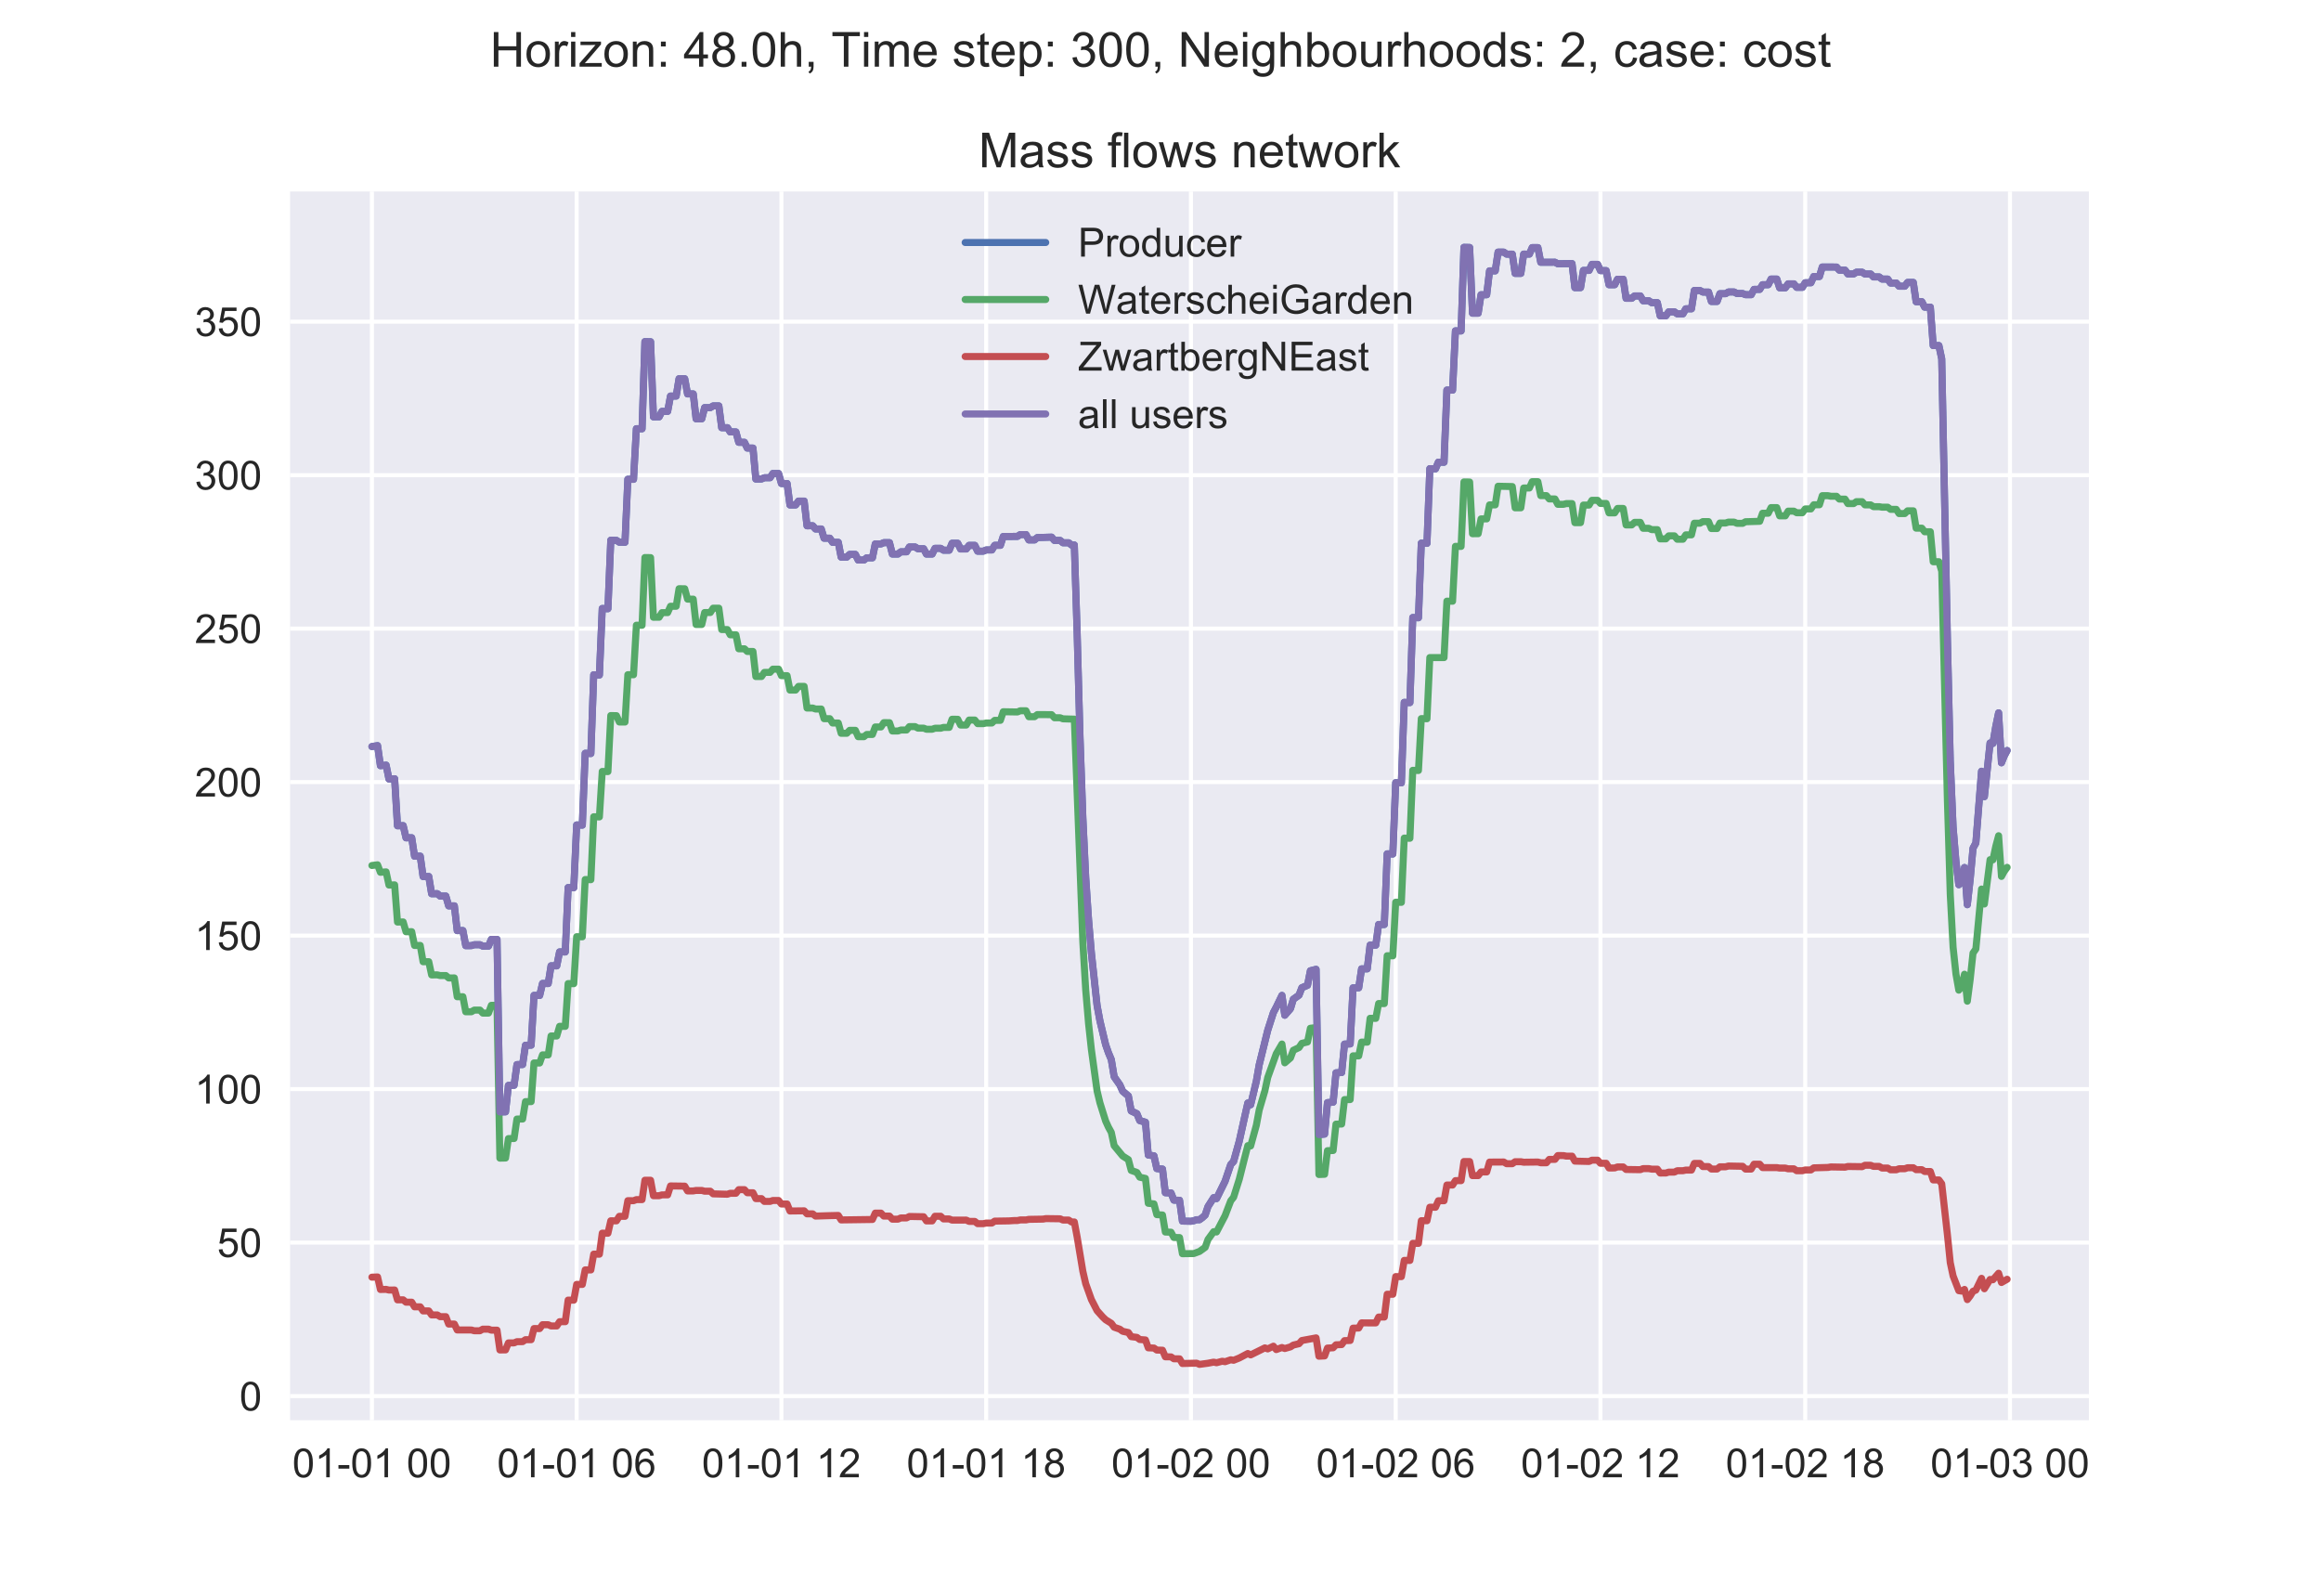 <?xml version="1.0" encoding="utf-8" standalone="no"?>
<!DOCTYPE svg PUBLIC "-//W3C//DTD SVG 1.1//EN"
  "http://www.w3.org/Graphics/SVG/1.1/DTD/svg11.dtd">
<!-- Created with matplotlib (https://matplotlib.org/) -->
<svg height="396pt" version="1.1" viewBox="0 0 576 396" width="576pt" xmlns="http://www.w3.org/2000/svg" xmlns:xlink="http://www.w3.org/1999/xlink">
 <defs>
  <style type="text/css">
*{stroke-linecap:butt;stroke-linejoin:round;}
  </style>
 </defs>
 <g id="figure_1">
  <g id="patch_1">
   <path d="M 0 396 
L 576 396 
L 576 0 
L 0 0 
z
" style="fill:#ffffff;"/>
  </g>
  <g id="axes_1">
   <g id="patch_2">
    <path d="M 72 352.44 
L 518.4 352.44 
L 518.4 47.52 
L 72 47.52 
z
" style="fill:#eaeaf2;"/>
   </g>
   <g id="matplotlib.axis_1">
    <g id="xtick_1">
     <g id="line2d_1">
      <path clip-path="url(#p7e7ebce9b4)" d="M 92.291 352.44 
L 92.291 47.52 
" style="fill:none;stroke:#ffffff;stroke-linecap:round;"/>
     </g>
     <g id="line2d_2"/>
     <g id="text_1">
      <!-- 01-01 00 -->
      <defs>
       <path d="M 4.156 35.297 
Q 4.156 48 6.766 55.734 
Q 9.375 63.484 14.516 67.672 
Q 19.672 71.875 27.484 71.875 
Q 33.25 71.875 37.594 69.547 
Q 41.938 67.234 44.766 62.859 
Q 47.609 58.5 49.219 52.219 
Q 50.828 45.953 50.828 35.297 
Q 50.828 22.703 48.234 14.969 
Q 45.656 7.234 40.5 3 
Q 35.359 -1.219 27.484 -1.219 
Q 17.141 -1.219 11.234 6.203 
Q 4.156 15.141 4.156 35.297 
z
M 13.188 35.297 
Q 13.188 17.672 17.312 11.828 
Q 21.438 6 27.484 6 
Q 33.547 6 37.672 11.859 
Q 41.797 17.719 41.797 35.297 
Q 41.797 52.984 37.672 58.781 
Q 33.547 64.594 27.391 64.594 
Q 21.344 64.594 17.719 59.469 
Q 13.188 52.938 13.188 35.297 
z
" id="ArialMT-48"/>
       <path d="M 37.25 0 
L 28.469 0 
L 28.469 56 
Q 25.297 52.984 20.141 49.953 
Q 14.984 46.922 10.891 45.406 
L 10.891 53.906 
Q 18.266 57.375 23.781 62.297 
Q 29.297 67.234 31.594 71.875 
L 37.25 71.875 
z
" id="ArialMT-49"/>
       <path d="M 3.172 21.484 
L 3.172 30.328 
L 30.172 30.328 
L 30.172 21.484 
z
" id="ArialMT-45"/>
       <path id="ArialMT-32"/>
      </defs>
      <g style="fill:#262626;" transform="translate(72.554 366.598)scale(0.1 -0.1)">
       <use xlink:href="#ArialMT-48"/>
       <use x="55.615" xlink:href="#ArialMT-49"/>
       <use x="111.23" xlink:href="#ArialMT-45"/>
       <use x="144.531" xlink:href="#ArialMT-48"/>
       <use x="200.146" xlink:href="#ArialMT-49"/>
       <use x="255.762" xlink:href="#ArialMT-32"/>
       <use x="283.545" xlink:href="#ArialMT-48"/>
       <use x="339.16" xlink:href="#ArialMT-48"/>
      </g>
     </g>
    </g>
    <g id="xtick_2">
     <g id="line2d_3">
      <path clip-path="url(#p7e7ebce9b4)" d="M 143.106 352.44 
L 143.106 47.52 
" style="fill:none;stroke:#ffffff;stroke-linecap:round;"/>
     </g>
     <g id="line2d_4"/>
     <g id="text_2">
      <!-- 01-01 06 -->
      <defs>
       <path d="M 49.75 54.047 
L 41.016 53.375 
Q 39.844 58.547 37.703 60.891 
Q 34.125 64.656 28.906 64.656 
Q 24.703 64.656 21.531 62.312 
Q 17.391 59.281 14.984 53.469 
Q 12.594 47.656 12.5 36.922 
Q 15.672 41.75 20.266 44.094 
Q 24.859 46.438 29.891 46.438 
Q 38.672 46.438 44.844 39.969 
Q 51.031 33.5 51.031 23.25 
Q 51.031 16.5 48.125 10.719 
Q 45.219 4.938 40.141 1.859 
Q 35.062 -1.219 28.609 -1.219 
Q 17.625 -1.219 10.688 6.859 
Q 3.766 14.938 3.766 33.5 
Q 3.766 54.25 11.422 63.672 
Q 18.109 71.875 29.438 71.875 
Q 37.891 71.875 43.281 67.141 
Q 48.688 62.406 49.75 54.047 
z
M 13.875 23.188 
Q 13.875 18.656 15.797 14.5 
Q 17.719 10.359 21.188 8.172 
Q 24.656 6 28.469 6 
Q 34.031 6 38.031 10.484 
Q 42.047 14.984 42.047 22.703 
Q 42.047 30.125 38.078 34.391 
Q 34.125 38.672 28.125 38.672 
Q 22.172 38.672 18.016 34.391 
Q 13.875 30.125 13.875 23.188 
z
" id="ArialMT-54"/>
      </defs>
      <g style="fill:#262626;" transform="translate(123.37 366.598)scale(0.1 -0.1)">
       <use xlink:href="#ArialMT-48"/>
       <use x="55.615" xlink:href="#ArialMT-49"/>
       <use x="111.23" xlink:href="#ArialMT-45"/>
       <use x="144.531" xlink:href="#ArialMT-48"/>
       <use x="200.146" xlink:href="#ArialMT-49"/>
       <use x="255.762" xlink:href="#ArialMT-32"/>
       <use x="283.545" xlink:href="#ArialMT-48"/>
       <use x="339.16" xlink:href="#ArialMT-54"/>
      </g>
     </g>
    </g>
    <g id="xtick_3">
     <g id="line2d_5">
      <path clip-path="url(#p7e7ebce9b4)" d="M 193.922 352.44 
L 193.922 47.52 
" style="fill:none;stroke:#ffffff;stroke-linecap:round;"/>
     </g>
     <g id="line2d_6"/>
     <g id="text_3">
      <!-- 01-01 12 -->
      <defs>
       <path d="M 50.344 8.453 
L 50.344 0 
L 3.031 0 
Q 2.938 3.172 4.047 6.109 
Q 5.859 10.938 9.828 15.625 
Q 13.812 20.312 21.344 26.469 
Q 33.016 36.031 37.109 41.625 
Q 41.219 47.219 41.219 52.203 
Q 41.219 57.422 37.469 61 
Q 33.734 64.594 27.734 64.594 
Q 21.391 64.594 17.578 60.781 
Q 13.766 56.984 13.719 50.25 
L 4.688 51.172 
Q 5.609 61.281 11.656 66.578 
Q 17.719 71.875 27.938 71.875 
Q 38.234 71.875 44.234 66.156 
Q 50.25 60.453 50.25 52 
Q 50.25 47.703 48.484 43.547 
Q 46.734 39.406 42.656 34.812 
Q 38.578 30.219 29.109 22.219 
Q 21.188 15.578 18.938 13.203 
Q 16.703 10.844 15.234 8.453 
z
" id="ArialMT-50"/>
      </defs>
      <g style="fill:#262626;" transform="translate(174.185 366.598)scale(0.1 -0.1)">
       <use xlink:href="#ArialMT-48"/>
       <use x="55.615" xlink:href="#ArialMT-49"/>
       <use x="111.23" xlink:href="#ArialMT-45"/>
       <use x="144.531" xlink:href="#ArialMT-48"/>
       <use x="200.146" xlink:href="#ArialMT-49"/>
       <use x="255.762" xlink:href="#ArialMT-32"/>
       <use x="283.545" xlink:href="#ArialMT-49"/>
       <use x="339.16" xlink:href="#ArialMT-50"/>
      </g>
     </g>
    </g>
    <g id="xtick_4">
     <g id="line2d_7">
      <path clip-path="url(#p7e7ebce9b4)" d="M 244.737 352.44 
L 244.737 47.52 
" style="fill:none;stroke:#ffffff;stroke-linecap:round;"/>
     </g>
     <g id="line2d_8"/>
     <g id="text_4">
      <!-- 01-01 18 -->
      <defs>
       <path d="M 17.672 38.812 
Q 12.203 40.828 9.562 44.531 
Q 6.938 48.25 6.938 53.422 
Q 6.938 61.234 12.547 66.547 
Q 18.172 71.875 27.484 71.875 
Q 36.859 71.875 42.578 66.422 
Q 48.297 60.984 48.297 53.172 
Q 48.297 48.188 45.672 44.5 
Q 43.062 40.828 37.75 38.812 
Q 44.344 36.672 47.781 31.875 
Q 51.219 27.094 51.219 20.453 
Q 51.219 11.281 44.719 5.031 
Q 38.234 -1.219 27.641 -1.219 
Q 17.047 -1.219 10.547 5.047 
Q 4.047 11.328 4.047 20.703 
Q 4.047 27.688 7.594 32.391 
Q 11.141 37.109 17.672 38.812 
z
M 15.922 53.719 
Q 15.922 48.641 19.188 45.406 
Q 22.469 42.188 27.688 42.188 
Q 32.766 42.188 36.016 45.375 
Q 39.266 48.578 39.266 53.219 
Q 39.266 58.062 35.906 61.359 
Q 32.562 64.656 27.594 64.656 
Q 22.562 64.656 19.234 61.422 
Q 15.922 58.203 15.922 53.719 
z
M 13.094 20.656 
Q 13.094 16.891 14.875 13.375 
Q 16.656 9.859 20.172 7.922 
Q 23.688 6 27.734 6 
Q 34.031 6 38.125 10.047 
Q 42.234 14.109 42.234 20.359 
Q 42.234 26.703 38.016 30.859 
Q 33.797 35.016 27.438 35.016 
Q 21.234 35.016 17.156 30.906 
Q 13.094 26.812 13.094 20.656 
z
" id="ArialMT-56"/>
      </defs>
      <g style="fill:#262626;" transform="translate(225.001 366.598)scale(0.1 -0.1)">
       <use xlink:href="#ArialMT-48"/>
       <use x="55.615" xlink:href="#ArialMT-49"/>
       <use x="111.23" xlink:href="#ArialMT-45"/>
       <use x="144.531" xlink:href="#ArialMT-48"/>
       <use x="200.146" xlink:href="#ArialMT-49"/>
       <use x="255.762" xlink:href="#ArialMT-32"/>
       <use x="283.545" xlink:href="#ArialMT-49"/>
       <use x="339.16" xlink:href="#ArialMT-56"/>
      </g>
     </g>
    </g>
    <g id="xtick_5">
     <g id="line2d_9">
      <path clip-path="url(#p7e7ebce9b4)" d="M 295.553 352.44 
L 295.553 47.52 
" style="fill:none;stroke:#ffffff;stroke-linecap:round;"/>
     </g>
     <g id="line2d_10"/>
     <g id="text_5">
      <!-- 01-02 00 -->
      <g style="fill:#262626;" transform="translate(275.816 366.598)scale(0.1 -0.1)">
       <use xlink:href="#ArialMT-48"/>
       <use x="55.615" xlink:href="#ArialMT-49"/>
       <use x="111.23" xlink:href="#ArialMT-45"/>
       <use x="144.531" xlink:href="#ArialMT-48"/>
       <use x="200.146" xlink:href="#ArialMT-50"/>
       <use x="255.762" xlink:href="#ArialMT-32"/>
       <use x="283.545" xlink:href="#ArialMT-48"/>
       <use x="339.16" xlink:href="#ArialMT-48"/>
      </g>
     </g>
    </g>
    <g id="xtick_6">
     <g id="line2d_11">
      <path clip-path="url(#p7e7ebce9b4)" d="M 346.368 352.44 
L 346.368 47.52 
" style="fill:none;stroke:#ffffff;stroke-linecap:round;"/>
     </g>
     <g id="line2d_12"/>
     <g id="text_6">
      <!-- 01-02 06 -->
      <g style="fill:#262626;" transform="translate(326.632 366.598)scale(0.1 -0.1)">
       <use xlink:href="#ArialMT-48"/>
       <use x="55.615" xlink:href="#ArialMT-49"/>
       <use x="111.23" xlink:href="#ArialMT-45"/>
       <use x="144.531" xlink:href="#ArialMT-48"/>
       <use x="200.146" xlink:href="#ArialMT-50"/>
       <use x="255.762" xlink:href="#ArialMT-32"/>
       <use x="283.545" xlink:href="#ArialMT-48"/>
       <use x="339.16" xlink:href="#ArialMT-54"/>
      </g>
     </g>
    </g>
    <g id="xtick_7">
     <g id="line2d_13">
      <path clip-path="url(#p7e7ebce9b4)" d="M 397.184 352.44 
L 397.184 47.52 
" style="fill:none;stroke:#ffffff;stroke-linecap:round;"/>
     </g>
     <g id="line2d_14"/>
     <g id="text_7">
      <!-- 01-02 12 -->
      <g style="fill:#262626;" transform="translate(377.447 366.598)scale(0.1 -0.1)">
       <use xlink:href="#ArialMT-48"/>
       <use x="55.615" xlink:href="#ArialMT-49"/>
       <use x="111.23" xlink:href="#ArialMT-45"/>
       <use x="144.531" xlink:href="#ArialMT-48"/>
       <use x="200.146" xlink:href="#ArialMT-50"/>
       <use x="255.762" xlink:href="#ArialMT-32"/>
       <use x="283.545" xlink:href="#ArialMT-49"/>
       <use x="339.16" xlink:href="#ArialMT-50"/>
      </g>
     </g>
    </g>
    <g id="xtick_8">
     <g id="line2d_15">
      <path clip-path="url(#p7e7ebce9b4)" d="M 447.999 352.44 
L 447.999 47.52 
" style="fill:none;stroke:#ffffff;stroke-linecap:round;"/>
     </g>
     <g id="line2d_16"/>
     <g id="text_8">
      <!-- 01-02 18 -->
      <g style="fill:#262626;" transform="translate(428.263 366.598)scale(0.1 -0.1)">
       <use xlink:href="#ArialMT-48"/>
       <use x="55.615" xlink:href="#ArialMT-49"/>
       <use x="111.23" xlink:href="#ArialMT-45"/>
       <use x="144.531" xlink:href="#ArialMT-48"/>
       <use x="200.146" xlink:href="#ArialMT-50"/>
       <use x="255.762" xlink:href="#ArialMT-32"/>
       <use x="283.545" xlink:href="#ArialMT-49"/>
       <use x="339.16" xlink:href="#ArialMT-56"/>
      </g>
     </g>
    </g>
    <g id="xtick_9">
     <g id="line2d_17">
      <path clip-path="url(#p7e7ebce9b4)" d="M 498.815 352.44 
L 498.815 47.52 
" style="fill:none;stroke:#ffffff;stroke-linecap:round;"/>
     </g>
     <g id="line2d_18"/>
     <g id="text_9">
      <!-- 01-03 00 -->
      <defs>
       <path d="M 4.203 18.891 
L 12.984 20.062 
Q 14.5 12.594 18.141 9.297 
Q 21.781 6 27 6 
Q 33.203 6 37.469 10.297 
Q 41.75 14.594 41.75 20.953 
Q 41.75 27 37.797 30.922 
Q 33.844 34.859 27.734 34.859 
Q 25.25 34.859 21.531 33.891 
L 22.516 41.609 
Q 23.391 41.5 23.922 41.5 
Q 29.547 41.5 34.031 44.422 
Q 38.531 47.359 38.531 53.469 
Q 38.531 58.297 35.25 61.469 
Q 31.984 64.656 26.812 64.656 
Q 21.688 64.656 18.266 61.422 
Q 14.844 58.203 13.875 51.766 
L 5.078 53.328 
Q 6.688 62.156 12.391 67.016 
Q 18.109 71.875 26.609 71.875 
Q 32.469 71.875 37.391 69.359 
Q 42.328 66.844 44.938 62.5 
Q 47.562 58.156 47.562 53.266 
Q 47.562 48.641 45.062 44.828 
Q 42.578 41.016 37.703 38.766 
Q 44.047 37.312 47.562 32.688 
Q 51.078 28.078 51.078 21.141 
Q 51.078 11.766 44.234 5.25 
Q 37.406 -1.266 26.953 -1.266 
Q 17.531 -1.266 11.297 4.344 
Q 5.078 9.969 4.203 18.891 
z
" id="ArialMT-51"/>
      </defs>
      <g style="fill:#262626;" transform="translate(479.078 366.598)scale(0.1 -0.1)">
       <use xlink:href="#ArialMT-48"/>
       <use x="55.615" xlink:href="#ArialMT-49"/>
       <use x="111.23" xlink:href="#ArialMT-45"/>
       <use x="144.531" xlink:href="#ArialMT-48"/>
       <use x="200.146" xlink:href="#ArialMT-51"/>
       <use x="255.762" xlink:href="#ArialMT-32"/>
       <use x="283.545" xlink:href="#ArialMT-48"/>
       <use x="339.16" xlink:href="#ArialMT-48"/>
      </g>
     </g>
    </g>
   </g>
   <g id="matplotlib.axis_2">
    <g id="ytick_1">
     <g id="line2d_19">
      <path clip-path="url(#p7e7ebce9b4)" d="M 72 346.456 
L 518.4 346.456 
" style="fill:none;stroke:#ffffff;stroke-linecap:round;"/>
     </g>
     <g id="line2d_20"/>
     <g id="text_10">
      <!-- 0 -->
      <g style="fill:#262626;" transform="translate(59.439 350.035)scale(0.1 -0.1)">
       <use xlink:href="#ArialMT-48"/>
      </g>
     </g>
    </g>
    <g id="ytick_2">
     <g id="line2d_21">
      <path clip-path="url(#p7e7ebce9b4)" d="M 72 308.364 
L 518.4 308.364 
" style="fill:none;stroke:#ffffff;stroke-linecap:round;"/>
     </g>
     <g id="line2d_22"/>
     <g id="text_11">
      <!-- 50 -->
      <defs>
       <path d="M 4.156 18.75 
L 13.375 19.531 
Q 14.406 12.797 18.141 9.391 
Q 21.875 6 27.156 6 
Q 33.5 6 37.891 10.781 
Q 42.281 15.578 42.281 23.484 
Q 42.281 31 38.062 35.344 
Q 33.844 39.703 27 39.703 
Q 22.75 39.703 19.328 37.766 
Q 15.922 35.844 13.969 32.766 
L 5.719 33.844 
L 12.641 70.609 
L 48.25 70.609 
L 48.25 62.203 
L 19.672 62.203 
L 15.828 42.969 
Q 22.266 47.469 29.344 47.469 
Q 38.719 47.469 45.156 40.969 
Q 51.609 34.469 51.609 24.266 
Q 51.609 14.547 45.953 7.469 
Q 39.062 -1.219 27.156 -1.219 
Q 17.391 -1.219 11.203 4.25 
Q 5.031 9.719 4.156 18.75 
z
" id="ArialMT-53"/>
      </defs>
      <g style="fill:#262626;" transform="translate(53.878 311.943)scale(0.1 -0.1)">
       <use xlink:href="#ArialMT-53"/>
       <use x="55.615" xlink:href="#ArialMT-48"/>
      </g>
     </g>
    </g>
    <g id="ytick_3">
     <g id="line2d_23">
      <path clip-path="url(#p7e7ebce9b4)" d="M 72 270.272 
L 518.4 270.272 
" style="fill:none;stroke:#ffffff;stroke-linecap:round;"/>
     </g>
     <g id="line2d_24"/>
     <g id="text_12">
      <!-- 100 -->
      <g style="fill:#262626;" transform="translate(48.317 273.851)scale(0.1 -0.1)">
       <use xlink:href="#ArialMT-49"/>
       <use x="55.615" xlink:href="#ArialMT-48"/>
       <use x="111.23" xlink:href="#ArialMT-48"/>
      </g>
     </g>
    </g>
    <g id="ytick_4">
     <g id="line2d_25">
      <path clip-path="url(#p7e7ebce9b4)" d="M 72 232.18 
L 518.4 232.18 
" style="fill:none;stroke:#ffffff;stroke-linecap:round;"/>
     </g>
     <g id="line2d_26"/>
     <g id="text_13">
      <!-- 150 -->
      <g style="fill:#262626;" transform="translate(48.317 235.759)scale(0.1 -0.1)">
       <use xlink:href="#ArialMT-49"/>
       <use x="55.615" xlink:href="#ArialMT-53"/>
       <use x="111.23" xlink:href="#ArialMT-48"/>
      </g>
     </g>
    </g>
    <g id="ytick_5">
     <g id="line2d_27">
      <path clip-path="url(#p7e7ebce9b4)" d="M 72 194.088 
L 518.4 194.088 
" style="fill:none;stroke:#ffffff;stroke-linecap:round;"/>
     </g>
     <g id="line2d_28"/>
     <g id="text_14">
      <!-- 200 -->
      <g style="fill:#262626;" transform="translate(48.317 197.667)scale(0.1 -0.1)">
       <use xlink:href="#ArialMT-50"/>
       <use x="55.615" xlink:href="#ArialMT-48"/>
       <use x="111.23" xlink:href="#ArialMT-48"/>
      </g>
     </g>
    </g>
    <g id="ytick_6">
     <g id="line2d_29">
      <path clip-path="url(#p7e7ebce9b4)" d="M 72 155.996 
L 518.4 155.996 
" style="fill:none;stroke:#ffffff;stroke-linecap:round;"/>
     </g>
     <g id="line2d_30"/>
     <g id="text_15">
      <!-- 250 -->
      <g style="fill:#262626;" transform="translate(48.317 159.575)scale(0.1 -0.1)">
       <use xlink:href="#ArialMT-50"/>
       <use x="55.615" xlink:href="#ArialMT-53"/>
       <use x="111.23" xlink:href="#ArialMT-48"/>
      </g>
     </g>
    </g>
    <g id="ytick_7">
     <g id="line2d_31">
      <path clip-path="url(#p7e7ebce9b4)" d="M 72 117.905 
L 518.4 117.905 
" style="fill:none;stroke:#ffffff;stroke-linecap:round;"/>
     </g>
     <g id="line2d_32"/>
     <g id="text_16">
      <!-- 300 -->
      <g style="fill:#262626;" transform="translate(48.317 121.483)scale(0.1 -0.1)">
       <use xlink:href="#ArialMT-51"/>
       <use x="55.615" xlink:href="#ArialMT-48"/>
       <use x="111.23" xlink:href="#ArialMT-48"/>
      </g>
     </g>
    </g>
    <g id="ytick_8">
     <g id="line2d_33">
      <path clip-path="url(#p7e7ebce9b4)" d="M 72 79.813 
L 518.4 79.813 
" style="fill:none;stroke:#ffffff;stroke-linecap:round;"/>
     </g>
     <g id="line2d_34"/>
     <g id="text_17">
      <!-- 350 -->
      <g style="fill:#262626;" transform="translate(48.317 83.391)scale(0.1 -0.1)">
       <use xlink:href="#ArialMT-51"/>
       <use x="55.615" xlink:href="#ArialMT-53"/>
       <use x="111.23" xlink:href="#ArialMT-48"/>
      </g>
     </g>
    </g>
   </g>
   <g id="line2d_35">
    <path clip-path="url(#p7e7ebce9b4)" d="M 92.291 185.261 
L 93.702 185.035 
L 94.408 190.004 
L 95.82 189.872 
L 96.526 193.317 
L 97.937 193.248 
L 98.643 204.927 
L 100.054 204.885 
L 100.76 207.913 
L 102.172 207.889 
L 102.877 212.473 
L 104.289 212.455 
L 104.995 217.519 
L 106.406 217.505 
L 107.112 221.784 
L 108.524 221.771 
L 109.229 222.372 
L 110.641 222.364 
L 111.347 224.802 
L 112.758 224.793 
L 113.464 230.933 
L 114.876 230.92 
L 115.581 234.673 
L 116.993 234.661 
L 117.699 234.444 
L 119.11 234.436 
L 119.816 234.788 
L 121.228 234.783 
L 121.933 233.115 
L 123.345 233.114 
L 124.051 275.942 
L 125.462 275.906 
L 126.168 269.348 
L 127.579 269.323 
L 128.285 264.184 
L 129.697 264.171 
L 130.403 259.376 
L 131.814 259.373 
L 132.52 247.011 
L 133.931 247.031 
L 134.637 244.048 
L 136.049 244.069 
L 136.754 239.67 
L 138.166 239.69 
L 138.872 236.216 
L 140.283 236.235 
L 140.989 220.254 
L 142.401 220.294 
L 143.106 204.711 
L 144.518 204.763 
L 145.224 186.932 
L 146.635 186.991 
L 147.341 167.447 
L 148.753 167.507 
L 149.458 151.004 
L 150.87 151.056 
L 151.576 134.058 
L 152.987 134.102 
L 153.693 134.553 
L 155.105 134.569 
L 155.81 118.926 
L 157.222 118.95 
L 157.928 106.383 
L 159.339 106.405 
L 160.045 84.777 
L 161.456 84.809 
L 162.162 103.447 
L 163.574 103.438 
L 164.28 102.088 
L 165.691 102.085 
L 166.397 98.285 
L 167.808 98.289 
L 168.514 93.984 
L 169.926 93.989 
L 170.631 97.758 
L 172.043 97.756 
L 172.749 103.929 
L 174.16 103.923 
L 174.866 101.154 
L 176.278 101.155 
L 176.983 100.73 
L 178.395 100.731 
L 179.101 106.134 
L 180.512 106.129 
L 181.218 107.19 
L 182.63 107.187 
L 183.335 109.761 
L 184.747 109.758 
L 185.453 111.199 
L 186.864 111.196 
L 187.57 118.875 
L 188.982 118.866 
L 189.687 118.551 
L 191.099 118.548 
L 191.805 117.496 
L 193.216 117.496 
L 193.922 119.99 
L 195.333 119.988 
L 196.039 125.31 
L 197.451 125.303 
L 198.157 124.35 
L 199.568 124.348 
L 200.274 130.478 
L 201.685 130.471 
L 202.391 131.271 
L 203.803 131.267 
L 204.508 133.558 
L 205.92 133.555 
L 206.626 134.587 
L 208.037 134.585 
L 208.743 138.249 
L 210.155 138.244 
L 210.86 137.578 
L 212.272 137.577 
L 212.978 138.982 
L 214.389 138.981 
L 215.095 138.43 
L 216.507 138.429 
L 217.212 134.981 
L 218.624 134.985 
L 219.33 134.658 
L 220.741 134.66 
L 221.447 137.487 
L 222.858 137.484 
L 223.564 136.934 
L 224.976 136.933 
L 225.682 135.73 
L 227.093 135.731 
L 227.799 136.175 
L 229.21 136.175 
L 229.916 137.495 
L 231.328 137.493 
L 232.034 136.077 
L 233.445 136.078 
L 234.151 136.541 
L 235.562 136.541 
L 236.268 134.815 
L 237.68 134.817 
L 238.385 136.236 
L 239.797 136.236 
L 240.503 135.332 
L 241.914 135.332 
L 242.62 136.781 
L 244.032 136.779 
L 244.737 136.472 
L 246.149 136.472 
L 246.855 135.328 
L 248.266 135.329 
L 248.972 133.139 
L 252.501 133.106 
L 253.207 132.656 
L 254.618 132.657 
L 255.324 133.991 
L 256.735 133.99 
L 257.441 133.399 
L 260.97 133.294 
L 261.676 134.108 
L 263.087 134.107 
L 263.793 134.691 
L 265.205 134.69 
L 265.911 135.242 
L 266.616 135.241 
L 267.322 157.343 
L 268.028 183.007 
L 268.734 202.96 
L 269.439 217.753 
L 270.145 228.223 
L 270.851 236.516 
L 272.262 249.516 
L 272.968 253.326 
L 274.38 259.227 
L 275.086 261.258 
L 275.791 262.937 
L 276.497 267.2 
L 277.909 269.214 
L 278.614 270.784 
L 280.026 271.978 
L 280.732 275.691 
L 282.143 276.367 
L 282.849 278.081 
L 284.261 278.49 
L 284.966 286.623 
L 286.378 286.826 
L 287.084 289.993 
L 288.495 290.113 
L 289.201 295.982 
L 290.612 296.043 
L 291.318 297.822 
L 292.73 297.86 
L 293.436 303.025 
L 295.553 303.068 
L 296.259 302.929 
L 296.964 302.676 
L 297.67 302.682 
L 298.376 302.173 
L 299.082 301.522 
L 299.788 299.417 
L 301.199 297.207 
L 301.905 297.442 
L 304.022 293.139 
L 305.434 288.971 
L 306.139 288.22 
L 307.551 283.167 
L 308.963 276.818 
L 309.668 273.72 
L 310.374 274.149 
L 311.786 268.287 
L 312.491 264.257 
L 314.609 255.675 
L 316.02 251.271 
L 316.726 249.94 
L 318.138 247.016 
L 318.843 251.936 
L 320.255 250.313 
L 320.961 247.962 
L 322.372 246.959 
L 323.078 245.111 
L 324.489 244.502 
L 325.195 240.903 
L 326.607 240.546 
L 327.313 281.561 
L 328.724 281.432 
L 329.43 273.624 
L 330.841 273.513 
L 331.547 266.227 
L 332.959 266.152 
L 333.665 259.102 
L 335.076 259.058 
L 335.782 245.142 
L 337.193 245.129 
L 337.899 240.426 
L 339.311 240.43 
L 340.016 234.532 
L 341.428 234.546 
L 342.134 229.409 
L 343.545 229.426 
L 344.251 211.882 
L 345.663 211.923 
L 346.368 194.219 
L 347.78 194.274 
L 348.486 174.293 
L 349.897 174.354 
L 350.603 153.244 
L 352.015 153.305 
L 352.72 134.788 
L 354.132 134.841 
L 354.838 116.3 
L 356.249 116.343 
L 356.955 114.687 
L 358.366 114.705 
L 359.072 96.794 
L 360.484 96.82 
L 361.19 82.102 
L 362.601 82.126 
L 363.307 61.38 
L 364.718 61.41 
L 365.424 77.728 
L 366.836 77.721 
L 367.542 73.139 
L 368.953 73.141 
L 369.659 67.214 
L 371.07 67.221 
L 371.776 62.562 
L 373.188 62.568 
L 373.893 63.063 
L 375.305 63.064 
L 376.011 67.849 
L 377.422 67.846 
L 378.128 63.059 
L 379.54 63.061 
L 380.245 61.441 
L 381.657 61.444 
L 382.363 65.087 
L 385.892 65.071 
L 386.597 65.455 
L 390.126 65.414 
L 390.832 71.385 
L 392.243 71.38 
L 392.949 67.102 
L 394.361 67.104 
L 395.067 65.6 
L 396.478 65.602 
L 397.184 67.152 
L 398.595 67.151 
L 399.301 70.655 
L 400.713 70.651 
L 401.418 69.298 
L 402.83 69.298 
L 403.536 74.023 
L 404.947 74.019 
L 405.653 73.435 
L 407.065 73.434 
L 407.77 74.638 
L 409.182 74.637 
L 409.888 75.11 
L 411.299 75.109 
L 412.005 78.369 
L 413.417 78.365 
L 414.122 77.389 
L 415.534 77.389 
L 416.24 77.88 
L 417.651 77.88 
L 418.357 76.637 
L 419.769 76.638 
L 420.474 72.088 
L 421.886 72.094 
L 422.592 72.477 
L 424.003 72.478 
L 424.709 74.809 
L 426.12 74.807 
L 426.826 72.879 
L 428.238 72.88 
L 428.944 72.458 
L 430.355 72.459 
L 431.061 72.838 
L 432.472 72.838 
L 433.178 73.134 
L 434.59 73.134 
L 435.295 71.814 
L 436.707 71.815 
L 437.413 70.649 
L 438.824 70.65 
L 439.53 69.251 
L 440.942 69.252 
L 441.647 71.425 
L 443.059 71.423 
L 443.765 70.434 
L 445.176 70.435 
L 445.882 71.308 
L 447.294 71.307 
L 447.999 70.167 
L 449.411 70.168 
L 450.117 68.612 
L 451.528 68.614 
L 452.234 66.256 
L 455.763 66.273 
L 456.469 67.043 
L 457.88 67.042 
L 458.586 67.984 
L 459.997 67.983 
L 460.703 67.55 
L 462.115 67.55 
L 462.821 67.996 
L 464.232 67.995 
L 464.938 68.721 
L 466.349 68.72 
L 467.055 69.259 
L 468.467 69.258 
L 469.172 70.235 
L 470.584 70.233 
L 471.29 71.025 
L 472.701 71.024 
L 473.407 70.085 
L 474.819 70.086 
L 475.524 74.875 
L 476.936 74.871 
L 477.642 76.222 
L 479.053 76.219 
L 479.759 85.756 
L 481.171 85.746 
L 481.876 89.058 
L 483.288 158.661 
L 483.994 188.818 
L 484.699 205.249 
L 485.405 213.759 
L 486.111 219.548 
L 486.817 218.863 
L 487.523 215.279 
L 488.228 224.507 
L 488.934 218.213 
L 489.64 210.49 
L 490.346 209.194 
L 491.757 191.39 
L 492.463 197.694 
L 493.874 184.38 
L 494.58 184.499 
L 495.286 180.277 
L 495.992 176.894 
L 496.698 189.292 
L 497.403 187.561 
L 498.109 186.241 
L 498.109 186.241 
" style="fill:none;stroke:#4c72b0;stroke-linecap:round;stroke-width:1.75;"/>
   </g>
   <g id="line2d_36">
    <path clip-path="url(#p7e7ebce9b4)" d="M 92.291 214.779 
L 93.702 214.607 
L 94.408 216.465 
L 95.82 216.364 
L 96.526 219.635 
L 97.937 219.584 
L 98.643 228.816 
L 100.054 228.786 
L 100.76 231.219 
L 102.172 231.202 
L 102.877 234.626 
L 104.289 234.614 
L 104.995 238.659 
L 106.406 238.648 
L 107.112 241.933 
L 108.524 241.923 
L 109.229 242.088 
L 110.641 242.082 
L 111.347 242.683 
L 112.758 242.679 
L 113.464 247.35 
L 114.876 247.342 
L 115.581 251.078 
L 116.993 251.069 
L 117.699 250.663 
L 119.11 250.658 
L 119.816 251.409 
L 121.228 251.406 
L 121.933 249.481 
L 123.345 249.481 
L 124.051 287.401 
L 125.462 287.373 
L 126.168 282.552 
L 127.579 282.531 
L 128.285 277.701 
L 129.697 277.691 
L 130.403 273.378 
L 131.814 273.377 
L 132.52 263.775 
L 133.931 263.79 
L 134.637 261.771 
L 136.049 261.786 
L 136.754 257.08 
L 138.166 257.096 
L 138.872 254.687 
L 140.283 254.701 
L 140.989 244.082 
L 142.401 244.108 
L 143.106 232.443 
L 144.518 232.477 
L 145.224 218.26 
L 146.635 218.302 
L 147.341 202.682 
L 148.753 202.725 
L 149.458 191.438 
L 150.87 191.474 
L 151.576 177.567 
L 152.987 177.599 
L 153.693 179.17 
L 155.105 179.18 
L 155.81 167.427 
L 157.222 167.444 
L 157.928 155.151 
L 159.339 155.169 
L 160.045 138.353 
L 161.456 138.377 
L 162.162 153.179 
L 163.574 153.173 
L 164.28 152.027 
L 165.691 152.025 
L 166.397 150.445 
L 167.808 150.447 
L 168.514 146.094 
L 169.926 146.098 
L 170.631 148.679 
L 172.043 148.677 
L 172.749 154.972 
L 174.16 154.966 
L 174.866 152.004 
L 176.278 152.004 
L 176.983 150.922 
L 178.395 150.923 
L 179.101 156.232 
L 180.512 156.228 
L 181.218 157.527 
L 182.63 157.525 
L 183.335 161 
L 184.747 160.996 
L 185.453 161.667 
L 186.864 161.665 
L 187.57 167.891 
L 188.982 167.884 
L 189.687 166.863 
L 191.099 166.861 
L 191.805 166.05 
L 193.216 166.05 
L 193.922 167.666 
L 195.333 167.664 
L 196.039 171.25 
L 197.451 171.246 
L 198.157 170.331 
L 199.568 170.33 
L 200.274 175.706 
L 201.685 175.701 
L 202.391 175.949 
L 203.803 175.946 
L 204.508 178.345 
L 205.92 178.342 
L 206.626 179.422 
L 208.037 179.42 
L 208.743 181.974 
L 210.155 181.97 
L 210.86 181.232 
L 212.272 181.232 
L 212.978 182.819 
L 214.389 182.818 
L 215.095 182.263 
L 216.507 182.263 
L 217.212 180.4 
L 218.624 180.403 
L 219.33 179.334 
L 220.741 179.336 
L 221.447 181.398 
L 222.858 181.397 
L 223.564 181.157 
L 224.976 181.157 
L 225.682 180.312 
L 227.093 180.312 
L 227.799 180.689 
L 229.21 180.689 
L 229.916 180.97 
L 231.328 180.969 
L 232.034 180.716 
L 233.445 180.716 
L 234.151 180.507 
L 235.562 180.507 
L 236.268 178.489 
L 237.68 178.491 
L 238.385 179.925 
L 239.797 179.925 
L 240.503 178.682 
L 241.914 178.683 
L 242.62 179.577 
L 244.032 179.576 
L 244.737 179.419 
L 246.149 179.418 
L 246.855 178.755 
L 248.266 178.755 
L 248.972 176.622 
L 252.501 176.681 
L 253.207 176.378 
L 254.618 176.379 
L 255.324 177.857 
L 256.735 177.856 
L 257.441 177.324 
L 260.97 177.347 
L 261.676 178.114 
L 263.087 178.113 
L 263.793 178.381 
L 266.616 178.46 
L 268.734 233.917 
L 269.439 245.652 
L 270.145 253.986 
L 270.851 260.474 
L 272.262 270.727 
L 272.968 273.665 
L 274.38 278.178 
L 275.086 279.731 
L 275.791 281.009 
L 276.497 284.3 
L 278.614 286.868 
L 280.026 287.762 
L 280.732 290.447 
L 282.143 290.95 
L 282.849 292.129 
L 284.261 292.43 
L 284.966 298.606 
L 286.378 298.754 
L 287.084 301.421 
L 288.495 301.506 
L 289.201 305.737 
L 290.612 305.781 
L 291.318 307.084 
L 292.73 307.11 
L 293.436 311.117 
L 296.259 311.078 
L 297.67 310.558 
L 299.082 309.545 
L 299.788 307.58 
L 301.199 305.641 
L 301.905 305.726 
L 304.022 301.678 
L 305.434 297.989 
L 306.139 297.112 
L 307.551 292.626 
L 308.963 287.032 
L 309.668 284.299 
L 310.374 284.378 
L 311.786 279.233 
L 312.491 275.471 
L 313.903 270.675 
L 314.609 267.387 
L 316.726 261.488 
L 318.138 259.081 
L 318.843 263.747 
L 320.255 262.53 
L 320.961 260.63 
L 322.372 259.963 
L 323.078 258.91 
L 324.489 258.571 
L 325.195 255.165 
L 326.607 254.997 
L 327.313 291.465 
L 328.724 291.405 
L 329.43 285.548 
L 330.841 285.506 
L 331.547 278.962 
L 332.959 278.939 
L 333.665 272.87 
L 335.076 272.864 
L 335.782 262.01 
L 337.193 262.025 
L 337.899 258.603 
L 339.311 258.622 
L 340.016 252.696 
L 341.428 252.717 
L 342.134 249.028 
L 343.545 249.047 
L 344.251 237.168 
L 345.663 237.199 
L 346.368 223.885 
L 347.78 223.925 
L 348.486 207.978 
L 349.897 208.022 
L 350.603 191.158 
L 352.015 191.203 
L 352.72 178.324 
L 354.132 178.36 
L 354.838 163.176 
L 358.366 163.185 
L 359.072 149.181 
L 360.484 149.199 
L 361.19 135.577 
L 362.601 135.596 
L 363.307 119.598 
L 364.718 119.62 
L 365.424 132.444 
L 366.836 132.438 
L 367.542 128.768 
L 368.953 128.769 
L 369.659 125.288 
L 371.07 125.293 
L 371.776 120.663 
L 375.305 120.74 
L 376.011 126.021 
L 377.422 126.017 
L 378.128 121.102 
L 379.54 121.105 
L 380.245 119.534 
L 381.657 119.536 
L 382.363 122.993 
L 383.774 122.991 
L 384.48 123.822 
L 385.892 123.821 
L 386.597 125.149 
L 388.009 125.148 
L 388.715 124.968 
L 390.126 124.968 
L 390.832 129.702 
L 392.243 129.698 
L 392.949 125.332 
L 394.361 125.334 
L 395.067 124.155 
L 396.478 124.157 
L 397.184 124.934 
L 398.595 124.933 
L 399.301 127.274 
L 400.713 127.272 
L 401.418 126.174 
L 402.83 126.174 
L 403.536 130.269 
L 404.947 130.266 
L 405.653 129.625 
L 407.065 129.624 
L 407.77 131.098 
L 409.182 131.097 
L 409.888 131.437 
L 411.299 131.436 
L 412.005 133.728 
L 413.417 133.726 
L 414.122 132.976 
L 415.534 132.976 
L 416.24 133.817 
L 417.651 133.816 
L 418.357 132.728 
L 419.769 132.729 
L 420.474 129.835 
L 421.886 129.838 
L 422.592 129.438 
L 424.003 129.439 
L 424.709 131.163 
L 426.12 131.162 
L 426.826 129.789 
L 428.238 129.79 
L 428.944 129.562 
L 430.355 129.563 
L 431.061 129.871 
L 432.472 129.871 
L 433.178 129.474 
L 436.707 129.367 
L 437.413 127.36 
L 438.824 127.362 
L 439.53 125.96 
L 440.942 125.962 
L 441.647 128.018 
L 443.059 128.017 
L 443.765 126.841 
L 445.176 126.842 
L 445.882 127.24 
L 447.294 127.24 
L 447.999 126.294 
L 449.411 126.295 
L 450.117 125.261 
L 451.528 125.262 
L 452.234 123.007 
L 453.646 123.009 
L 454.351 123.149 
L 455.763 123.149 
L 456.469 123.855 
L 457.88 123.855 
L 458.586 124.972 
L 459.997 124.971 
L 460.703 124.488 
L 462.115 124.488 
L 462.821 125.286 
L 464.232 125.285 
L 464.938 125.73 
L 466.349 125.73 
L 467.055 125.862 
L 468.467 125.862 
L 469.172 126.396 
L 470.584 126.395 
L 471.29 127.449 
L 472.701 127.448 
L 473.407 126.763 
L 474.819 126.764 
L 475.524 131.066 
L 476.936 131.063 
L 477.642 131.963 
L 479.053 131.961 
L 479.759 139.403 
L 481.171 139.396 
L 481.876 141.75 
L 483.288 198.703 
L 483.994 221.943 
L 484.699 235.06 
L 485.405 241.71 
L 486.111 245.714 
L 486.817 244.923 
L 487.523 241.759 
L 488.228 248.456 
L 488.934 243.076 
L 489.64 236.512 
L 490.346 235.498 
L 491.757 220.622 
L 492.463 224.337 
L 493.874 213.331 
L 494.58 213.375 
L 495.286 210.022 
L 495.992 207.391 
L 496.698 217.488 
L 497.403 216.199 
L 498.109 215.239 
L 498.109 215.239 
" style="fill:none;stroke:#55a868;stroke-linecap:round;stroke-width:1.75;"/>
   </g>
   <g id="line2d_37">
    <path clip-path="url(#p7e7ebce9b4)" d="M 92.291 316.938 
L 93.702 316.884 
L 94.408 319.995 
L 95.82 319.965 
L 96.526 320.137 
L 97.937 320.12 
L 98.643 322.567 
L 100.054 322.556 
L 100.76 323.15 
L 102.172 323.143 
L 102.877 324.302 
L 104.289 324.297 
L 104.995 325.317 
L 106.406 325.313 
L 107.112 326.307 
L 108.524 326.304 
L 109.229 326.741 
L 110.641 326.738 
L 111.347 328.575 
L 112.758 328.571 
L 113.464 330.039 
L 116.993 330.048 
L 117.699 330.237 
L 119.11 330.234 
L 119.816 329.835 
L 121.228 329.834 
L 121.933 330.09 
L 123.345 330.089 
L 124.051 334.997 
L 125.462 334.99 
L 126.168 333.252 
L 127.579 333.248 
L 128.285 332.939 
L 129.697 332.936 
L 130.403 332.454 
L 131.814 332.453 
L 132.52 329.692 
L 133.931 329.697 
L 134.637 328.733 
L 136.049 328.739 
L 136.754 329.047 
L 138.166 329.05 
L 138.872 327.986 
L 140.283 327.99 
L 140.989 322.628 
L 142.401 322.642 
L 143.106 318.725 
L 144.518 318.742 
L 145.224 315.128 
L 146.635 315.145 
L 147.341 311.221 
L 148.753 311.238 
L 149.458 306.021 
L 150.87 306.039 
L 151.576 302.947 
L 152.987 302.96 
L 153.693 301.839 
L 155.105 301.845 
L 155.81 297.955 
L 157.222 297.963 
L 157.928 297.688 
L 159.339 297.692 
L 160.045 292.881 
L 161.456 292.889 
L 162.162 296.724 
L 163.574 296.722 
L 164.28 296.517 
L 165.691 296.516 
L 166.397 294.297 
L 169.926 294.347 
L 170.631 295.536 
L 172.043 295.535 
L 172.749 295.413 
L 174.16 295.413 
L 174.866 295.607 
L 176.278 295.606 
L 176.983 296.264 
L 180.512 296.357 
L 181.218 296.119 
L 182.63 296.119 
L 183.335 295.218 
L 184.747 295.218 
L 185.453 295.988 
L 186.864 295.987 
L 187.57 297.441 
L 188.982 297.438 
L 189.687 298.145 
L 191.099 298.143 
L 191.805 297.903 
L 193.216 297.903 
L 193.922 298.78 
L 195.333 298.779 
L 196.039 300.516 
L 199.568 300.474 
L 200.274 301.228 
L 201.685 301.227 
L 202.391 301.778 
L 205.92 301.669 
L 208.037 301.62 
L 208.743 302.731 
L 216.507 302.623 
L 217.212 301.036 
L 218.624 301.038 
L 219.33 301.78 
L 220.741 301.781 
L 221.447 302.545 
L 222.858 302.544 
L 223.564 302.233 
L 224.976 302.233 
L 225.682 301.874 
L 229.21 301.942 
L 229.916 302.981 
L 231.328 302.98 
L 232.034 301.817 
L 233.445 301.818 
L 234.151 302.491 
L 235.562 302.49 
L 236.268 302.782 
L 239.797 302.767 
L 240.503 303.106 
L 241.914 303.106 
L 242.62 303.66 
L 244.032 303.659 
L 244.737 303.51 
L 246.149 303.51 
L 246.855 303.029 
L 250.384 302.973 
L 251.795 302.881 
L 252.501 302.881 
L 253.207 302.734 
L 254.618 302.735 
L 255.324 302.59 
L 258.853 302.531 
L 259.559 302.403 
L 263.087 302.45 
L 263.793 302.766 
L 265.205 302.766 
L 265.911 303.237 
L 266.616 303.237 
L 267.322 307.009 
L 268.734 315.499 
L 269.439 318.558 
L 270.851 322.498 
L 272.262 325.245 
L 273.674 326.826 
L 274.38 327.505 
L 275.791 328.384 
L 276.497 329.356 
L 277.909 329.849 
L 278.614 330.372 
L 280.026 330.672 
L 280.732 331.7 
L 282.143 331.874 
L 282.849 332.408 
L 284.261 332.516 
L 284.966 334.473 
L 286.378 334.528 
L 287.084 335.028 
L 288.495 335.063 
L 289.201 336.701 
L 290.612 336.719 
L 291.318 337.194 
L 292.73 337.206 
L 293.436 338.364 
L 296.964 338.274 
L 297.67 338.58 
L 299.788 338.293 
L 301.199 338.022 
L 301.905 338.172 
L 303.316 337.795 
L 304.022 337.917 
L 305.434 337.438 
L 306.139 337.564 
L 307.551 336.997 
L 309.668 335.877 
L 310.374 336.227 
L 313.903 334.484 
L 314.609 334.744 
L 316.02 334.064 
L 316.726 334.909 
L 318.138 334.392 
L 318.843 334.645 
L 320.255 334.239 
L 320.961 333.788 
L 322.372 333.453 
L 323.078 332.657 
L 326.607 332.005 
L 327.313 336.552 
L 328.724 336.483 
L 329.43 334.532 
L 330.841 334.464 
L 331.547 333.721 
L 332.959 333.669 
L 333.665 332.688 
L 335.076 332.65 
L 335.782 329.588 
L 337.193 329.56 
L 337.899 328.28 
L 341.428 328.285 
L 342.134 326.837 
L 343.545 326.836 
L 344.251 321.171 
L 345.663 321.18 
L 346.368 316.79 
L 347.78 316.805 
L 348.486 312.772 
L 349.897 312.788 
L 350.603 308.542 
L 352.015 308.558 
L 352.72 302.92 
L 354.132 302.936 
L 354.838 299.58 
L 356.249 299.592 
L 356.955 297.97 
L 358.366 297.976 
L 359.072 294.07 
L 360.484 294.077 
L 361.19 292.981 
L 362.601 292.986 
L 363.307 288.238 
L 364.718 288.246 
L 365.424 291.74 
L 366.836 291.739 
L 367.542 290.827 
L 368.953 290.828 
L 369.659 288.381 
L 373.188 288.357 
L 373.893 288.78 
L 375.305 288.78 
L 376.011 288.285 
L 377.422 288.285 
L 378.128 288.413 
L 381.657 288.364 
L 382.363 288.55 
L 383.774 288.55 
L 384.48 287.706 
L 385.892 287.706 
L 386.597 286.762 
L 388.009 286.763 
L 388.715 286.902 
L 390.126 286.902 
L 390.832 288.139 
L 394.361 288.226 
L 395.067 287.9 
L 396.478 287.901 
L 397.184 288.674 
L 398.595 288.673 
L 399.301 289.837 
L 400.713 289.836 
L 401.418 289.581 
L 402.83 289.581 
L 403.536 290.21 
L 407.065 290.266 
L 407.77 289.996 
L 409.182 289.996 
L 409.888 290.129 
L 411.299 290.128 
L 412.005 291.096 
L 413.417 291.095 
L 414.122 290.869 
L 415.534 290.869 
L 416.24 290.52 
L 417.651 290.52 
L 418.357 290.366 
L 419.769 290.366 
L 420.474 288.71 
L 421.886 288.712 
L 422.592 289.496 
L 424.003 289.495 
L 424.709 290.102 
L 426.12 290.101 
L 426.826 289.546 
L 428.238 289.546 
L 428.944 289.352 
L 432.472 289.423 
L 433.178 290.116 
L 434.59 290.116 
L 435.295 288.904 
L 436.707 288.904 
L 437.413 289.745 
L 440.942 289.747 
L 441.647 289.863 
L 443.059 289.863 
L 443.765 290.049 
L 445.176 290.049 
L 445.882 290.524 
L 447.294 290.523 
L 447.999 290.33 
L 449.411 290.33 
L 450.117 289.807 
L 453.646 289.706 
L 454.351 289.58 
L 457.88 289.644 
L 458.586 289.468 
L 462.115 289.519 
L 462.821 289.166 
L 464.232 289.166 
L 464.938 289.447 
L 466.349 289.447 
L 467.055 289.853 
L 468.467 289.853 
L 469.172 290.295 
L 470.584 290.294 
L 471.29 290.032 
L 472.701 290.032 
L 473.407 289.778 
L 474.819 289.778 
L 475.524 290.265 
L 476.936 290.264 
L 477.642 290.715 
L 479.053 290.714 
L 479.759 292.809 
L 481.171 292.807 
L 481.876 293.765 
L 483.288 306.415 
L 483.994 313.331 
L 484.699 316.645 
L 486.111 320.29 
L 486.817 320.397 
L 487.523 319.976 
L 488.228 322.507 
L 488.934 321.593 
L 489.64 320.434 
L 490.346 320.152 
L 491.757 317.225 
L 492.463 319.813 
L 493.874 317.505 
L 494.58 317.58 
L 495.992 315.959 
L 496.698 318.26 
L 498.109 317.458 
L 498.109 317.458 
" style="fill:none;stroke:#c44e52;stroke-linecap:round;stroke-width:1.75;"/>
   </g>
   <g id="line2d_38">
    <path clip-path="url(#p7e7ebce9b4)" d="M 92.291 185.261 
L 93.702 185.035 
L 94.408 190.004 
L 95.82 189.872 
L 96.526 193.317 
L 97.937 193.248 
L 98.643 204.927 
L 100.054 204.885 
L 100.76 207.913 
L 102.172 207.889 
L 102.877 212.473 
L 104.289 212.455 
L 104.995 217.519 
L 106.406 217.505 
L 107.112 221.784 
L 108.524 221.771 
L 109.229 222.372 
L 110.641 222.364 
L 111.347 224.802 
L 112.758 224.793 
L 113.464 230.933 
L 114.876 230.92 
L 115.581 234.673 
L 116.993 234.661 
L 117.699 234.444 
L 119.11 234.436 
L 119.816 234.788 
L 121.228 234.783 
L 121.933 233.115 
L 123.345 233.114 
L 124.051 275.942 
L 125.462 275.906 
L 126.168 269.348 
L 127.579 269.323 
L 128.285 264.184 
L 129.697 264.171 
L 130.403 259.376 
L 131.814 259.373 
L 132.52 247.011 
L 133.931 247.031 
L 134.637 244.048 
L 136.049 244.069 
L 136.754 239.67 
L 138.166 239.69 
L 138.872 236.216 
L 140.283 236.235 
L 140.989 220.254 
L 142.401 220.294 
L 143.106 204.711 
L 144.518 204.763 
L 145.224 186.932 
L 146.635 186.991 
L 147.341 167.447 
L 148.753 167.507 
L 149.458 151.004 
L 150.87 151.056 
L 151.576 134.058 
L 152.987 134.102 
L 153.693 134.553 
L 155.105 134.569 
L 155.81 118.926 
L 157.222 118.95 
L 157.928 106.383 
L 159.339 106.405 
L 160.045 84.777 
L 161.456 84.809 
L 162.162 103.447 
L 163.574 103.438 
L 164.28 102.088 
L 165.691 102.085 
L 166.397 98.285 
L 167.808 98.289 
L 168.514 93.984 
L 169.926 93.989 
L 170.631 97.758 
L 172.043 97.756 
L 172.749 103.929 
L 174.16 103.923 
L 174.866 101.154 
L 176.278 101.155 
L 176.983 100.73 
L 178.395 100.731 
L 179.101 106.134 
L 180.512 106.129 
L 181.218 107.19 
L 182.63 107.187 
L 183.335 109.761 
L 184.747 109.758 
L 185.453 111.199 
L 186.864 111.196 
L 187.57 118.875 
L 188.982 118.866 
L 189.687 118.551 
L 191.099 118.548 
L 191.805 117.496 
L 193.216 117.496 
L 193.922 119.99 
L 195.333 119.988 
L 196.039 125.31 
L 197.451 125.303 
L 198.157 124.35 
L 199.568 124.348 
L 200.274 130.478 
L 201.685 130.471 
L 202.391 131.271 
L 203.803 131.267 
L 204.508 133.558 
L 205.92 133.555 
L 206.626 134.587 
L 208.037 134.585 
L 208.743 138.249 
L 210.155 138.244 
L 210.86 137.578 
L 212.272 137.577 
L 212.978 138.982 
L 214.389 138.981 
L 215.095 138.43 
L 216.507 138.429 
L 217.212 134.981 
L 218.624 134.985 
L 219.33 134.658 
L 220.741 134.66 
L 221.447 137.487 
L 222.858 137.484 
L 223.564 136.934 
L 224.976 136.933 
L 225.682 135.73 
L 227.093 135.731 
L 227.799 136.175 
L 229.21 136.175 
L 229.916 137.495 
L 231.328 137.493 
L 232.034 136.077 
L 233.445 136.078 
L 234.151 136.541 
L 235.562 136.541 
L 236.268 134.815 
L 237.68 134.817 
L 238.385 136.236 
L 239.797 136.236 
L 240.503 135.332 
L 241.914 135.332 
L 242.62 136.781 
L 244.032 136.779 
L 244.737 136.472 
L 246.149 136.472 
L 246.855 135.328 
L 248.266 135.329 
L 248.972 133.139 
L 252.501 133.106 
L 253.207 132.656 
L 254.618 132.657 
L 255.324 133.991 
L 256.735 133.99 
L 257.441 133.399 
L 260.97 133.294 
L 261.676 134.108 
L 263.087 134.107 
L 263.793 134.691 
L 265.205 134.69 
L 265.911 135.242 
L 266.616 135.241 
L 267.322 157.343 
L 268.028 183.007 
L 268.734 202.96 
L 269.439 217.753 
L 270.145 228.223 
L 270.851 236.516 
L 272.262 249.516 
L 272.968 253.326 
L 274.38 259.227 
L 275.086 261.258 
L 275.791 262.937 
L 276.497 267.2 
L 277.909 269.214 
L 278.614 270.784 
L 280.026 271.978 
L 280.732 275.691 
L 282.143 276.367 
L 282.849 278.081 
L 284.261 278.49 
L 284.966 286.623 
L 286.378 286.826 
L 287.084 289.993 
L 288.495 290.113 
L 289.201 295.982 
L 290.612 296.043 
L 291.318 297.822 
L 292.73 297.86 
L 293.436 303.025 
L 295.553 303.068 
L 296.259 302.929 
L 296.964 302.676 
L 297.67 302.682 
L 298.376 302.173 
L 299.082 301.522 
L 299.788 299.417 
L 301.199 297.207 
L 301.905 297.442 
L 304.022 293.139 
L 305.434 288.971 
L 306.139 288.22 
L 307.551 283.167 
L 308.963 276.818 
L 309.668 273.72 
L 310.374 274.149 
L 311.786 268.287 
L 312.491 264.257 
L 314.609 255.675 
L 316.02 251.271 
L 316.726 249.94 
L 318.138 247.016 
L 318.843 251.936 
L 320.255 250.313 
L 320.961 247.962 
L 322.372 246.959 
L 323.078 245.111 
L 324.489 244.502 
L 325.195 240.903 
L 326.607 240.546 
L 327.313 281.561 
L 328.724 281.432 
L 329.43 273.624 
L 330.841 273.513 
L 331.547 266.227 
L 332.959 266.152 
L 333.665 259.102 
L 335.076 259.058 
L 335.782 245.142 
L 337.193 245.129 
L 337.899 240.426 
L 339.311 240.43 
L 340.016 234.532 
L 341.428 234.546 
L 342.134 229.409 
L 343.545 229.426 
L 344.251 211.882 
L 345.663 211.923 
L 346.368 194.219 
L 347.78 194.274 
L 348.486 174.293 
L 349.897 174.354 
L 350.603 153.244 
L 352.015 153.305 
L 352.72 134.788 
L 354.132 134.841 
L 354.838 116.3 
L 356.249 116.343 
L 356.955 114.687 
L 358.366 114.705 
L 359.072 96.794 
L 360.484 96.82 
L 361.19 82.102 
L 362.601 82.126 
L 363.307 61.38 
L 364.718 61.41 
L 365.424 77.728 
L 366.836 77.721 
L 367.542 73.139 
L 368.953 73.141 
L 369.659 67.214 
L 371.07 67.221 
L 371.776 62.562 
L 373.188 62.568 
L 373.893 63.063 
L 375.305 63.064 
L 376.011 67.849 
L 377.422 67.846 
L 378.128 63.059 
L 379.54 63.061 
L 380.245 61.441 
L 381.657 61.444 
L 382.363 65.087 
L 385.892 65.071 
L 386.597 65.455 
L 390.126 65.414 
L 390.832 71.385 
L 392.243 71.38 
L 392.949 67.102 
L 394.361 67.104 
L 395.067 65.6 
L 396.478 65.602 
L 397.184 67.152 
L 398.595 67.151 
L 399.301 70.655 
L 400.713 70.651 
L 401.418 69.298 
L 402.83 69.298 
L 403.536 74.023 
L 404.947 74.019 
L 405.653 73.435 
L 407.065 73.434 
L 407.77 74.638 
L 409.182 74.637 
L 409.888 75.11 
L 411.299 75.109 
L 412.005 78.369 
L 413.417 78.365 
L 414.122 77.389 
L 415.534 77.389 
L 416.24 77.88 
L 417.651 77.88 
L 418.357 76.637 
L 419.769 76.638 
L 420.474 72.088 
L 421.886 72.094 
L 422.592 72.477 
L 424.003 72.478 
L 424.709 74.809 
L 426.12 74.807 
L 426.826 72.879 
L 428.238 72.88 
L 428.944 72.458 
L 430.355 72.459 
L 431.061 72.838 
L 432.472 72.838 
L 433.178 73.134 
L 434.59 73.134 
L 435.295 71.814 
L 436.707 71.815 
L 437.413 70.649 
L 438.824 70.65 
L 439.53 69.251 
L 440.942 69.252 
L 441.647 71.425 
L 443.059 71.423 
L 443.765 70.434 
L 445.176 70.435 
L 445.882 71.308 
L 447.294 71.307 
L 447.999 70.167 
L 449.411 70.168 
L 450.117 68.612 
L 451.528 68.614 
L 452.234 66.256 
L 455.763 66.273 
L 456.469 67.043 
L 457.88 67.042 
L 458.586 67.984 
L 459.997 67.983 
L 460.703 67.55 
L 462.115 67.55 
L 462.821 67.996 
L 464.232 67.995 
L 464.938 68.721 
L 466.349 68.72 
L 467.055 69.259 
L 468.467 69.258 
L 469.172 70.235 
L 470.584 70.233 
L 471.29 71.025 
L 472.701 71.024 
L 473.407 70.085 
L 474.819 70.086 
L 475.524 74.875 
L 476.936 74.871 
L 477.642 76.222 
L 479.053 76.219 
L 479.759 85.756 
L 481.171 85.746 
L 481.876 89.058 
L 483.288 158.661 
L 483.994 188.818 
L 484.699 205.249 
L 485.405 213.759 
L 486.111 219.548 
L 486.817 218.863 
L 487.523 215.279 
L 488.228 224.507 
L 488.934 218.213 
L 489.64 210.49 
L 490.346 209.194 
L 491.757 191.39 
L 492.463 197.694 
L 493.874 184.38 
L 494.58 184.499 
L 495.286 180.277 
L 495.992 176.894 
L 496.698 189.292 
L 497.403 187.561 
L 498.109 186.241 
L 498.109 186.241 
" style="fill:none;stroke:#8172b2;stroke-linecap:round;stroke-width:1.75;"/>
   </g>
   <g id="patch_3">
    <path d="M 72 352.44 
L 72 47.52 
" style="fill:none;"/>
   </g>
   <g id="patch_4">
    <path d="M 518.4 352.44 
L 518.4 47.52 
" style="fill:none;"/>
   </g>
   <g id="patch_5">
    <path d="M 72 352.44 
L 518.4 352.44 
" style="fill:none;"/>
   </g>
   <g id="patch_6">
    <path d="M 72 47.52 
L 518.4 47.52 
" style="fill:none;"/>
   </g>
   <g id="text_18">
    <!-- Mass flows network -->
    <defs>
     <path d="M 7.422 0 
L 7.422 71.578 
L 21.688 71.578 
L 38.625 20.906 
Q 40.969 13.812 42.047 10.297 
Q 43.266 14.203 45.844 21.781 
L 62.984 71.578 
L 75.734 71.578 
L 75.734 0 
L 66.609 0 
L 66.609 59.906 
L 45.797 0 
L 37.25 0 
L 16.547 60.938 
L 16.547 0 
z
" id="ArialMT-77"/>
     <path d="M 40.438 6.391 
Q 35.547 2.25 31.031 0.531 
Q 26.516 -1.172 21.344 -1.172 
Q 12.797 -1.172 8.203 3 
Q 3.609 7.172 3.609 13.672 
Q 3.609 17.484 5.344 20.625 
Q 7.078 23.781 9.891 25.688 
Q 12.703 27.594 16.219 28.562 
Q 18.797 29.25 24.031 29.891 
Q 34.672 31.156 39.703 32.906 
Q 39.75 34.719 39.75 35.203 
Q 39.75 40.578 37.25 42.781 
Q 33.891 45.75 27.25 45.75 
Q 21.047 45.75 18.094 43.578 
Q 15.141 41.406 13.719 35.891 
L 5.125 37.062 
Q 6.297 42.578 8.984 45.969 
Q 11.672 49.359 16.75 51.188 
Q 21.828 53.031 28.516 53.031 
Q 35.156 53.031 39.297 51.469 
Q 43.453 49.906 45.406 47.531 
Q 47.359 45.172 48.141 41.547 
Q 48.578 39.312 48.578 33.453 
L 48.578 21.734 
Q 48.578 9.469 49.141 6.219 
Q 49.703 2.984 51.375 0 
L 42.188 0 
Q 40.828 2.734 40.438 6.391 
z
M 39.703 26.031 
Q 34.906 24.078 25.344 22.703 
Q 19.922 21.922 17.672 20.938 
Q 15.438 19.969 14.203 18.094 
Q 12.984 16.219 12.984 13.922 
Q 12.984 10.406 15.641 8.062 
Q 18.312 5.719 23.438 5.719 
Q 28.516 5.719 32.469 7.938 
Q 36.422 10.156 38.281 14.016 
Q 39.703 17 39.703 22.797 
z
" id="ArialMT-97"/>
     <path d="M 3.078 15.484 
L 11.766 16.844 
Q 12.5 11.625 15.844 8.844 
Q 19.188 6.062 25.203 6.062 
Q 31.25 6.062 34.172 8.516 
Q 37.109 10.984 37.109 14.312 
Q 37.109 17.281 34.516 19 
Q 32.719 20.172 25.531 21.969 
Q 15.875 24.422 12.141 26.203 
Q 8.406 27.984 6.469 31.125 
Q 4.547 34.281 4.547 38.094 
Q 4.547 41.547 6.125 44.5 
Q 7.719 47.469 10.453 49.422 
Q 12.5 50.922 16.031 51.969 
Q 19.578 53.031 23.641 53.031 
Q 29.734 53.031 34.344 51.266 
Q 38.969 49.516 41.156 46.5 
Q 43.359 43.5 44.188 38.484 
L 35.594 37.312 
Q 35.016 41.312 32.203 43.547 
Q 29.391 45.797 24.266 45.797 
Q 18.219 45.797 15.625 43.797 
Q 13.031 41.797 13.031 39.109 
Q 13.031 37.406 14.109 36.031 
Q 15.188 34.625 17.484 33.688 
Q 18.797 33.203 25.25 31.453 
Q 34.578 28.953 38.25 27.359 
Q 41.938 25.781 44.031 22.75 
Q 46.141 19.734 46.141 15.234 
Q 46.141 10.844 43.578 6.953 
Q 41.016 3.078 36.172 0.953 
Q 31.344 -1.172 25.25 -1.172 
Q 15.141 -1.172 9.844 3.031 
Q 4.547 7.234 3.078 15.484 
z
" id="ArialMT-115"/>
     <path d="M 8.688 0 
L 8.688 45.016 
L 0.922 45.016 
L 0.922 51.859 
L 8.688 51.859 
L 8.688 57.375 
Q 8.688 62.594 9.625 65.141 
Q 10.891 68.562 14.078 70.672 
Q 17.281 72.797 23.047 72.797 
Q 26.766 72.797 31.25 71.922 
L 29.938 64.266 
Q 27.203 64.75 24.75 64.75 
Q 20.75 64.75 19.094 63.031 
Q 17.438 61.328 17.438 56.641 
L 17.438 51.859 
L 27.547 51.859 
L 27.547 45.016 
L 17.438 45.016 
L 17.438 0 
z
" id="ArialMT-102"/>
     <path d="M 6.391 0 
L 6.391 71.578 
L 15.188 71.578 
L 15.188 0 
z
" id="ArialMT-108"/>
     <path d="M 3.328 25.922 
Q 3.328 40.328 11.328 47.266 
Q 18.016 53.031 27.641 53.031 
Q 38.328 53.031 45.109 46.016 
Q 51.906 39.016 51.906 26.656 
Q 51.906 16.656 48.906 10.906 
Q 45.906 5.172 40.156 2 
Q 34.422 -1.172 27.641 -1.172 
Q 16.75 -1.172 10.031 5.812 
Q 3.328 12.797 3.328 25.922 
z
M 12.359 25.922 
Q 12.359 15.969 16.703 11.016 
Q 21.047 6.062 27.641 6.062 
Q 34.188 6.062 38.531 11.031 
Q 42.875 16.016 42.875 26.219 
Q 42.875 35.844 38.5 40.797 
Q 34.125 45.75 27.641 45.75 
Q 21.047 45.75 16.703 40.812 
Q 12.359 35.891 12.359 25.922 
z
" id="ArialMT-111"/>
     <path d="M 16.156 0 
L 0.297 51.859 
L 9.375 51.859 
L 17.625 21.922 
L 20.703 10.797 
Q 20.906 11.625 23.391 21.484 
L 31.641 51.859 
L 40.672 51.859 
L 48.438 21.781 
L 51.031 11.859 
L 54 21.875 
L 62.891 51.859 
L 71.438 51.859 
L 55.219 0 
L 46.094 0 
L 37.844 31.062 
L 35.844 39.891 
L 25.344 0 
z
" id="ArialMT-119"/>
     <path d="M 6.594 0 
L 6.594 51.859 
L 14.5 51.859 
L 14.5 44.484 
Q 20.219 53.031 31 53.031 
Q 35.688 53.031 39.625 51.344 
Q 43.562 49.656 45.516 46.922 
Q 47.469 44.188 48.25 40.438 
Q 48.734 37.984 48.734 31.891 
L 48.734 0 
L 39.938 0 
L 39.938 31.547 
Q 39.938 36.922 38.906 39.578 
Q 37.891 42.234 35.281 43.812 
Q 32.672 45.406 29.156 45.406 
Q 23.531 45.406 19.453 41.844 
Q 15.375 38.281 15.375 28.328 
L 15.375 0 
z
" id="ArialMT-110"/>
     <path d="M 42.094 16.703 
L 51.172 15.578 
Q 49.031 7.625 43.219 3.219 
Q 37.406 -1.172 28.375 -1.172 
Q 17 -1.172 10.328 5.828 
Q 3.656 12.844 3.656 25.484 
Q 3.656 38.578 10.391 45.797 
Q 17.141 53.031 27.875 53.031 
Q 38.281 53.031 44.875 45.953 
Q 51.469 38.875 51.469 26.031 
Q 51.469 25.25 51.422 23.688 
L 12.75 23.688 
Q 13.234 15.141 17.578 10.594 
Q 21.922 6.062 28.422 6.062 
Q 33.25 6.062 36.672 8.594 
Q 40.094 11.141 42.094 16.703 
z
M 13.234 30.906 
L 42.188 30.906 
Q 41.609 37.453 38.875 40.719 
Q 34.672 45.797 27.984 45.797 
Q 21.922 45.797 17.797 41.75 
Q 13.672 37.703 13.234 30.906 
z
" id="ArialMT-101"/>
     <path d="M 25.781 7.859 
L 27.047 0.094 
Q 23.344 -0.688 20.406 -0.688 
Q 15.625 -0.688 12.984 0.828 
Q 10.359 2.344 9.281 4.812 
Q 8.203 7.281 8.203 15.188 
L 8.203 45.016 
L 1.766 45.016 
L 1.766 51.859 
L 8.203 51.859 
L 8.203 64.703 
L 16.938 69.969 
L 16.938 51.859 
L 25.781 51.859 
L 25.781 45.016 
L 16.938 45.016 
L 16.938 14.703 
Q 16.938 10.938 17.406 9.859 
Q 17.875 8.797 18.922 8.156 
Q 19.969 7.516 21.922 7.516 
Q 23.391 7.516 25.781 7.859 
z
" id="ArialMT-116"/>
     <path d="M 6.5 0 
L 6.5 51.859 
L 14.406 51.859 
L 14.406 44 
Q 17.438 49.516 20 51.266 
Q 22.562 53.031 25.641 53.031 
Q 30.078 53.031 34.672 50.203 
L 31.641 42.047 
Q 28.422 43.953 25.203 43.953 
Q 22.312 43.953 20.016 42.219 
Q 17.719 40.484 16.75 37.406 
Q 15.281 32.719 15.281 27.156 
L 15.281 0 
z
" id="ArialMT-114"/>
     <path d="M 6.641 0 
L 6.641 71.578 
L 15.438 71.578 
L 15.438 30.766 
L 36.234 51.859 
L 47.609 51.859 
L 27.781 32.625 
L 49.609 0 
L 38.766 0 
L 21.625 26.516 
L 15.438 20.562 
L 15.438 0 
z
" id="ArialMT-107"/>
    </defs>
    <g style="fill:#262626;" transform="translate(242.855 41.52)scale(0.12 -0.12)">
     <use xlink:href="#ArialMT-77"/>
     <use x="83.301" xlink:href="#ArialMT-97"/>
     <use x="138.916" xlink:href="#ArialMT-115"/>
     <use x="188.916" xlink:href="#ArialMT-115"/>
     <use x="238.916" xlink:href="#ArialMT-32"/>
     <use x="266.699" xlink:href="#ArialMT-102"/>
     <use x="294.482" xlink:href="#ArialMT-108"/>
     <use x="316.699" xlink:href="#ArialMT-111"/>
     <use x="372.314" xlink:href="#ArialMT-119"/>
     <use x="444.531" xlink:href="#ArialMT-115"/>
     <use x="494.531" xlink:href="#ArialMT-32"/>
     <use x="522.314" xlink:href="#ArialMT-110"/>
     <use x="577.93" xlink:href="#ArialMT-101"/>
     <use x="633.545" xlink:href="#ArialMT-116"/>
     <use x="661.328" xlink:href="#ArialMT-119"/>
     <use x="733.545" xlink:href="#ArialMT-111"/>
     <use x="789.16" xlink:href="#ArialMT-114"/>
     <use x="822.461" xlink:href="#ArialMT-107"/>
    </g>
   </g>
   <g id="legend_1">
    <g id="line2d_39">
     <path d="M 239.52 60.178 
L 259.52 60.178 
" style="fill:none;stroke:#4c72b0;stroke-linecap:round;stroke-width:1.75;"/>
    </g>
    <g id="line2d_40"/>
    <g id="text_19">
     <!-- Producer -->
     <defs>
      <path d="M 7.719 0 
L 7.719 71.578 
L 34.719 71.578 
Q 41.844 71.578 45.609 70.906 
Q 50.875 70.016 54.438 67.547 
Q 58.016 65.094 60.188 60.641 
Q 62.359 56.203 62.359 50.875 
Q 62.359 41.75 56.547 35.422 
Q 50.734 29.109 35.547 29.109 
L 17.188 29.109 
L 17.188 0 
z
M 17.188 37.547 
L 35.688 37.547 
Q 44.875 37.547 48.734 40.969 
Q 52.594 44.391 52.594 50.594 
Q 52.594 55.078 50.312 58.266 
Q 48.047 61.469 44.344 62.5 
Q 41.938 63.141 35.5 63.141 
L 17.188 63.141 
z
" id="ArialMT-80"/>
      <path d="M 40.234 0 
L 40.234 6.547 
Q 35.297 -1.172 25.734 -1.172 
Q 19.531 -1.172 14.328 2.25 
Q 9.125 5.672 6.266 11.797 
Q 3.422 17.922 3.422 25.875 
Q 3.422 33.641 6 39.969 
Q 8.594 46.297 13.766 49.656 
Q 18.953 53.031 25.344 53.031 
Q 30.031 53.031 33.688 51.047 
Q 37.359 49.078 39.656 45.906 
L 39.656 71.578 
L 48.391 71.578 
L 48.391 0 
z
M 12.453 25.875 
Q 12.453 15.922 16.641 10.984 
Q 20.844 6.062 26.562 6.062 
Q 32.328 6.062 36.344 10.766 
Q 40.375 15.484 40.375 25.141 
Q 40.375 35.797 36.266 40.766 
Q 32.172 45.75 26.172 45.75 
Q 20.312 45.75 16.375 40.969 
Q 12.453 36.188 12.453 25.875 
z
" id="ArialMT-100"/>
      <path d="M 40.578 0 
L 40.578 7.625 
Q 34.516 -1.172 24.125 -1.172 
Q 19.531 -1.172 15.547 0.578 
Q 11.578 2.344 9.641 5 
Q 7.719 7.672 6.938 11.531 
Q 6.391 14.109 6.391 19.734 
L 6.391 51.859 
L 15.188 51.859 
L 15.188 23.094 
Q 15.188 16.219 15.719 13.812 
Q 16.547 10.359 19.234 8.375 
Q 21.922 6.391 25.875 6.391 
Q 29.828 6.391 33.297 8.422 
Q 36.766 10.453 38.203 13.938 
Q 39.656 17.438 39.656 24.078 
L 39.656 51.859 
L 48.438 51.859 
L 48.438 0 
z
" id="ArialMT-117"/>
      <path d="M 40.438 19 
L 49.078 17.875 
Q 47.656 8.938 41.812 3.875 
Q 35.984 -1.172 27.484 -1.172 
Q 16.844 -1.172 10.375 5.781 
Q 3.906 12.75 3.906 25.734 
Q 3.906 34.125 6.688 40.422 
Q 9.469 46.734 15.156 49.875 
Q 20.844 53.031 27.547 53.031 
Q 35.984 53.031 41.359 48.75 
Q 46.734 44.484 48.25 36.625 
L 39.703 35.297 
Q 38.484 40.531 35.375 43.156 
Q 32.281 45.797 27.875 45.797 
Q 21.234 45.797 17.078 41.031 
Q 12.938 36.281 12.938 25.984 
Q 12.938 15.531 16.938 10.797 
Q 20.953 6.062 27.391 6.062 
Q 32.562 6.062 36.031 9.234 
Q 39.5 12.406 40.438 19 
z
" id="ArialMT-99"/>
     </defs>
     <g style="fill:#262626;" transform="translate(267.52 63.678)scale(0.1 -0.1)">
      <use xlink:href="#ArialMT-80"/>
      <use x="66.699" xlink:href="#ArialMT-114"/>
      <use x="100" xlink:href="#ArialMT-111"/>
      <use x="155.615" xlink:href="#ArialMT-100"/>
      <use x="211.23" xlink:href="#ArialMT-117"/>
      <use x="266.846" xlink:href="#ArialMT-99"/>
      <use x="316.846" xlink:href="#ArialMT-101"/>
      <use x="372.461" xlink:href="#ArialMT-114"/>
     </g>
    </g>
    <g id="line2d_41">
     <path d="M 239.52 74.323 
L 259.52 74.323 
" style="fill:none;stroke:#55a868;stroke-linecap:round;stroke-width:1.75;"/>
    </g>
    <g id="line2d_42"/>
    <g id="text_20">
     <!-- WaterscheiGarden -->
     <defs>
      <path d="M 20.219 0 
L 1.219 71.578 
L 10.938 71.578 
L 21.828 24.656 
Q 23.578 17.281 24.859 10.016 
Q 27.594 21.484 28.078 23.25 
L 41.703 71.578 
L 53.125 71.578 
L 63.375 35.359 
Q 67.234 21.875 68.953 10.016 
Q 70.312 16.797 72.516 25.594 
L 83.734 71.578 
L 93.266 71.578 
L 73.641 0 
L 64.5 0 
L 49.422 54.547 
Q 47.516 61.375 47.172 62.938 
Q 46.047 58.016 45.062 54.547 
L 29.891 0 
z
" id="ArialMT-87"/>
      <path d="M 6.594 0 
L 6.594 71.578 
L 15.375 71.578 
L 15.375 45.906 
Q 21.531 53.031 30.906 53.031 
Q 36.672 53.031 40.922 50.75 
Q 45.172 48.484 47 44.484 
Q 48.828 40.484 48.828 32.859 
L 48.828 0 
L 40.047 0 
L 40.047 32.859 
Q 40.047 39.453 37.188 42.453 
Q 34.328 45.453 29.109 45.453 
Q 25.203 45.453 21.75 43.422 
Q 18.312 41.406 16.844 37.938 
Q 15.375 34.469 15.375 28.375 
L 15.375 0 
z
" id="ArialMT-104"/>
      <path d="M 6.641 61.469 
L 6.641 71.578 
L 15.438 71.578 
L 15.438 61.469 
z
M 6.641 0 
L 6.641 51.859 
L 15.438 51.859 
L 15.438 0 
z
" id="ArialMT-105"/>
      <path d="M 41.219 28.078 
L 41.219 36.469 
L 71.531 36.531 
L 71.531 9.969 
Q 64.547 4.391 57.125 1.578 
Q 49.703 -1.219 41.891 -1.219 
Q 31.344 -1.219 22.719 3.297 
Q 14.109 7.812 9.719 16.359 
Q 5.328 24.906 5.328 35.453 
Q 5.328 45.906 9.688 54.953 
Q 14.062 64.016 22.266 68.406 
Q 30.469 72.797 41.156 72.797 
Q 48.922 72.797 55.188 70.281 
Q 61.469 67.781 65.031 63.281 
Q 68.609 58.797 70.453 51.562 
L 61.922 49.219 
Q 60.297 54.688 57.906 57.812 
Q 55.516 60.938 51.062 62.812 
Q 46.625 64.703 41.219 64.703 
Q 34.719 64.703 29.984 62.719 
Q 25.25 60.75 22.344 57.516 
Q 19.438 54.297 17.828 50.438 
Q 15.094 43.797 15.094 36.031 
Q 15.094 26.469 18.391 20.016 
Q 21.688 13.578 27.984 10.453 
Q 34.281 7.328 41.359 7.328 
Q 47.516 7.328 53.375 9.688 
Q 59.234 12.062 62.25 14.75 
L 62.25 28.078 
z
" id="ArialMT-71"/>
     </defs>
     <g style="fill:#262626;" transform="translate(267.52 77.823)scale(0.1 -0.1)">
      <use xlink:href="#ArialMT-87"/>
      <use x="94.338" xlink:href="#ArialMT-97"/>
      <use x="149.953" xlink:href="#ArialMT-116"/>
      <use x="177.736" xlink:href="#ArialMT-101"/>
      <use x="233.352" xlink:href="#ArialMT-114"/>
      <use x="266.652" xlink:href="#ArialMT-115"/>
      <use x="316.652" xlink:href="#ArialMT-99"/>
      <use x="366.652" xlink:href="#ArialMT-104"/>
      <use x="422.268" xlink:href="#ArialMT-101"/>
      <use x="477.883" xlink:href="#ArialMT-105"/>
      <use x="500.1" xlink:href="#ArialMT-71"/>
      <use x="577.883" xlink:href="#ArialMT-97"/>
      <use x="633.498" xlink:href="#ArialMT-114"/>
      <use x="666.799" xlink:href="#ArialMT-100"/>
      <use x="722.414" xlink:href="#ArialMT-101"/>
      <use x="778.029" xlink:href="#ArialMT-110"/>
     </g>
    </g>
    <g id="line2d_43">
     <path d="M 239.52 88.468 
L 259.52 88.468 
" style="fill:none;stroke:#c44e52;stroke-linecap:round;stroke-width:1.75;"/>
    </g>
    <g id="line2d_44"/>
    <g id="text_21">
     <!-- ZwartbergNEast -->
     <defs>
      <path d="M 2 0 
L 2 8.797 
L 38.672 54.641 
Q 42.578 59.516 46.094 63.141 
L 6.156 63.141 
L 6.156 71.578 
L 57.422 71.578 
L 57.422 63.141 
L 17.234 13.484 
L 12.891 8.453 
L 58.594 8.453 
L 58.594 0 
z
" id="ArialMT-90"/>
      <path d="M 14.703 0 
L 6.547 0 
L 6.547 71.578 
L 15.328 71.578 
L 15.328 46.047 
Q 20.906 53.031 29.547 53.031 
Q 34.328 53.031 38.594 51.094 
Q 42.875 49.172 45.625 45.672 
Q 48.391 42.188 49.953 37.25 
Q 51.516 32.328 51.516 26.703 
Q 51.516 13.375 44.922 6.094 
Q 38.328 -1.172 29.109 -1.172 
Q 19.922 -1.172 14.703 6.5 
z
M 14.594 26.312 
Q 14.594 17 17.141 12.844 
Q 21.297 6.062 28.375 6.062 
Q 34.125 6.062 38.328 11.062 
Q 42.531 16.062 42.531 25.984 
Q 42.531 36.141 38.5 40.969 
Q 34.469 45.797 28.766 45.797 
Q 23 45.797 18.797 40.797 
Q 14.594 35.797 14.594 26.312 
z
" id="ArialMT-98"/>
      <path d="M 4.984 -4.297 
L 13.531 -5.562 
Q 14.062 -9.516 16.5 -11.328 
Q 19.781 -13.766 25.438 -13.766 
Q 31.547 -13.766 34.859 -11.328 
Q 38.188 -8.891 39.359 -4.5 
Q 40.047 -1.812 39.984 6.781 
Q 34.234 0 25.641 0 
Q 14.938 0 9.078 7.719 
Q 3.219 15.438 3.219 26.219 
Q 3.219 33.641 5.906 39.906 
Q 8.594 46.188 13.688 49.609 
Q 18.797 53.031 25.688 53.031 
Q 34.859 53.031 40.828 45.609 
L 40.828 51.859 
L 48.922 51.859 
L 48.922 7.031 
Q 48.922 -5.078 46.453 -10.125 
Q 44 -15.188 38.641 -18.109 
Q 33.297 -21.047 25.484 -21.047 
Q 16.219 -21.047 10.5 -16.875 
Q 4.781 -12.703 4.984 -4.297 
z
M 12.25 26.859 
Q 12.25 16.656 16.297 11.969 
Q 20.359 7.281 26.469 7.281 
Q 32.516 7.281 36.609 11.938 
Q 40.719 16.609 40.719 26.562 
Q 40.719 36.078 36.5 40.906 
Q 32.281 45.75 26.312 45.75 
Q 20.453 45.75 16.344 40.984 
Q 12.25 36.234 12.25 26.859 
z
" id="ArialMT-103"/>
      <path d="M 7.625 0 
L 7.625 71.578 
L 17.328 71.578 
L 54.938 15.375 
L 54.938 71.578 
L 64.016 71.578 
L 64.016 0 
L 54.297 0 
L 16.703 56.25 
L 16.703 0 
z
" id="ArialMT-78"/>
      <path d="M 7.906 0 
L 7.906 71.578 
L 59.672 71.578 
L 59.672 63.141 
L 17.391 63.141 
L 17.391 41.219 
L 56.984 41.219 
L 56.984 32.812 
L 17.391 32.812 
L 17.391 8.453 
L 61.328 8.453 
L 61.328 0 
z
" id="ArialMT-69"/>
     </defs>
     <g style="fill:#262626;" transform="translate(267.52 91.968)scale(0.1 -0.1)">
      <use xlink:href="#ArialMT-90"/>
      <use x="61.084" xlink:href="#ArialMT-119"/>
      <use x="133.301" xlink:href="#ArialMT-97"/>
      <use x="188.916" xlink:href="#ArialMT-114"/>
      <use x="222.217" xlink:href="#ArialMT-116"/>
      <use x="250" xlink:href="#ArialMT-98"/>
      <use x="305.615" xlink:href="#ArialMT-101"/>
      <use x="361.23" xlink:href="#ArialMT-114"/>
      <use x="394.531" xlink:href="#ArialMT-103"/>
      <use x="450.146" xlink:href="#ArialMT-78"/>
      <use x="522.363" xlink:href="#ArialMT-69"/>
      <use x="589.062" xlink:href="#ArialMT-97"/>
      <use x="644.678" xlink:href="#ArialMT-115"/>
      <use x="694.678" xlink:href="#ArialMT-116"/>
     </g>
    </g>
    <g id="line2d_45">
     <path d="M 239.52 102.731 
L 259.52 102.731 
" style="fill:none;stroke:#8172b2;stroke-linecap:round;stroke-width:1.75;"/>
    </g>
    <g id="line2d_46"/>
    <g id="text_22">
     <!-- all users -->
     <g style="fill:#262626;" transform="translate(267.52 106.231)scale(0.1 -0.1)">
      <use xlink:href="#ArialMT-97"/>
      <use x="55.615" xlink:href="#ArialMT-108"/>
      <use x="77.832" xlink:href="#ArialMT-108"/>
      <use x="100.049" xlink:href="#ArialMT-32"/>
      <use x="127.832" xlink:href="#ArialMT-117"/>
      <use x="183.447" xlink:href="#ArialMT-115"/>
      <use x="233.447" xlink:href="#ArialMT-101"/>
      <use x="289.062" xlink:href="#ArialMT-114"/>
      <use x="322.363" xlink:href="#ArialMT-115"/>
     </g>
    </g>
   </g>
  </g>
  <g id="text_23">
   <!-- Horizon: 48.0h, Time step: 300, Neighbourhoods: 2, case: cost -->
   <defs>
    <path d="M 8.016 0 
L 8.016 71.578 
L 17.484 71.578 
L 17.484 42.188 
L 54.688 42.188 
L 54.688 71.578 
L 64.156 71.578 
L 64.156 0 
L 54.688 0 
L 54.688 33.734 
L 17.484 33.734 
L 17.484 0 
z
" id="ArialMT-72"/>
    <path d="M 1.953 0 
L 1.953 7.125 
L 34.969 45.016 
Q 29.344 44.734 25.047 44.734 
L 3.906 44.734 
L 3.906 51.859 
L 46.297 51.859 
L 46.297 46.047 
L 18.219 13.141 
L 12.797 7.125 
Q 18.703 7.562 23.875 7.562 
L 47.859 7.562 
L 47.859 0 
z
" id="ArialMT-122"/>
    <path d="M 9.031 41.844 
L 9.031 51.859 
L 19.047 51.859 
L 19.047 41.844 
z
M 9.031 0 
L 9.031 10.016 
L 19.047 10.016 
L 19.047 0 
z
" id="ArialMT-58"/>
    <path d="M 32.328 0 
L 32.328 17.141 
L 1.266 17.141 
L 1.266 25.203 
L 33.938 71.578 
L 41.109 71.578 
L 41.109 25.203 
L 50.781 25.203 
L 50.781 17.141 
L 41.109 17.141 
L 41.109 0 
z
M 32.328 25.203 
L 32.328 57.469 
L 9.906 25.203 
z
" id="ArialMT-52"/>
    <path d="M 9.078 0 
L 9.078 10.016 
L 19.094 10.016 
L 19.094 0 
z
" id="ArialMT-46"/>
    <path d="M 8.891 0 
L 8.891 10.016 
L 18.891 10.016 
L 18.891 0 
Q 18.891 -5.516 16.938 -8.906 
Q 14.984 -12.312 10.75 -14.156 
L 8.297 -10.406 
Q 11.078 -9.188 12.391 -6.812 
Q 13.719 -4.438 13.875 0 
z
" id="ArialMT-44"/>
    <path d="M 25.922 0 
L 25.922 63.141 
L 2.344 63.141 
L 2.344 71.578 
L 59.078 71.578 
L 59.078 63.141 
L 35.406 63.141 
L 35.406 0 
z
" id="ArialMT-84"/>
    <path d="M 6.594 0 
L 6.594 51.859 
L 14.453 51.859 
L 14.453 44.578 
Q 16.891 48.391 20.938 50.703 
Q 25 53.031 30.172 53.031 
Q 35.938 53.031 39.625 50.641 
Q 43.312 48.25 44.828 43.953 
Q 50.984 53.031 60.844 53.031 
Q 68.562 53.031 72.703 48.75 
Q 76.859 44.484 76.859 35.594 
L 76.859 0 
L 68.109 0 
L 68.109 32.672 
Q 68.109 37.938 67.25 40.25 
Q 66.406 42.578 64.156 43.984 
Q 61.922 45.406 58.891 45.406 
Q 53.422 45.406 49.797 41.766 
Q 46.188 38.141 46.188 30.125 
L 46.188 0 
L 37.406 0 
L 37.406 33.688 
Q 37.406 39.547 35.25 42.469 
Q 33.109 45.406 28.219 45.406 
Q 24.516 45.406 21.359 43.453 
Q 18.219 41.5 16.797 37.734 
Q 15.375 33.984 15.375 26.906 
L 15.375 0 
z
" id="ArialMT-109"/>
    <path d="M 6.594 -19.875 
L 6.594 51.859 
L 14.594 51.859 
L 14.594 45.125 
Q 17.438 49.078 21 51.047 
Q 24.562 53.031 29.641 53.031 
Q 36.281 53.031 41.359 49.609 
Q 46.438 46.188 49.016 39.953 
Q 51.609 33.734 51.609 26.312 
Q 51.609 18.359 48.75 11.984 
Q 45.906 5.609 40.453 2.219 
Q 35.016 -1.172 29 -1.172 
Q 24.609 -1.172 21.109 0.688 
Q 17.625 2.547 15.375 5.375 
L 15.375 -19.875 
z
M 14.547 25.641 
Q 14.547 15.625 18.594 10.844 
Q 22.656 6.062 28.422 6.062 
Q 34.281 6.062 38.453 11.016 
Q 42.625 15.969 42.625 26.375 
Q 42.625 36.281 38.547 41.203 
Q 34.469 46.141 28.812 46.141 
Q 23.188 46.141 18.859 40.891 
Q 14.547 35.641 14.547 25.641 
z
" id="ArialMT-112"/>
   </defs>
   <g style="fill:#262626;" transform="translate(121.589 16.545)scale(0.12 -0.12)">
    <use xlink:href="#ArialMT-72"/>
    <use x="72.217" xlink:href="#ArialMT-111"/>
    <use x="127.832" xlink:href="#ArialMT-114"/>
    <use x="161.133" xlink:href="#ArialMT-105"/>
    <use x="183.35" xlink:href="#ArialMT-122"/>
    <use x="233.35" xlink:href="#ArialMT-111"/>
    <use x="288.965" xlink:href="#ArialMT-110"/>
    <use x="344.58" xlink:href="#ArialMT-58"/>
    <use x="372.363" xlink:href="#ArialMT-32"/>
    <use x="400.146" xlink:href="#ArialMT-52"/>
    <use x="455.762" xlink:href="#ArialMT-56"/>
    <use x="511.377" xlink:href="#ArialMT-46"/>
    <use x="539.16" xlink:href="#ArialMT-48"/>
    <use x="594.775" xlink:href="#ArialMT-104"/>
    <use x="650.391" xlink:href="#ArialMT-44"/>
    <use x="678.174" xlink:href="#ArialMT-32"/>
    <use x="705.941" xlink:href="#ArialMT-84"/>
    <use x="766.979" xlink:href="#ArialMT-105"/>
    <use x="789.195" xlink:href="#ArialMT-109"/>
    <use x="872.496" xlink:href="#ArialMT-101"/>
    <use x="928.111" xlink:href="#ArialMT-32"/>
    <use x="955.895" xlink:href="#ArialMT-115"/>
    <use x="1005.895" xlink:href="#ArialMT-116"/>
    <use x="1033.678" xlink:href="#ArialMT-101"/>
    <use x="1089.293" xlink:href="#ArialMT-112"/>
    <use x="1144.908" xlink:href="#ArialMT-58"/>
    <use x="1172.691" xlink:href="#ArialMT-32"/>
    <use x="1200.475" xlink:href="#ArialMT-51"/>
    <use x="1256.09" xlink:href="#ArialMT-48"/>
    <use x="1311.705" xlink:href="#ArialMT-48"/>
    <use x="1367.32" xlink:href="#ArialMT-44"/>
    <use x="1395.104" xlink:href="#ArialMT-32"/>
    <use x="1422.887" xlink:href="#ArialMT-78"/>
    <use x="1495.104" xlink:href="#ArialMT-101"/>
    <use x="1550.719" xlink:href="#ArialMT-105"/>
    <use x="1572.936" xlink:href="#ArialMT-103"/>
    <use x="1628.551" xlink:href="#ArialMT-104"/>
    <use x="1684.166" xlink:href="#ArialMT-98"/>
    <use x="1739.781" xlink:href="#ArialMT-111"/>
    <use x="1795.396" xlink:href="#ArialMT-117"/>
    <use x="1851.012" xlink:href="#ArialMT-114"/>
    <use x="1884.312" xlink:href="#ArialMT-104"/>
    <use x="1939.928" xlink:href="#ArialMT-111"/>
    <use x="1995.543" xlink:href="#ArialMT-111"/>
    <use x="2051.158" xlink:href="#ArialMT-100"/>
    <use x="2106.773" xlink:href="#ArialMT-115"/>
    <use x="2156.773" xlink:href="#ArialMT-58"/>
    <use x="2184.557" xlink:href="#ArialMT-32"/>
    <use x="2212.34" xlink:href="#ArialMT-50"/>
    <use x="2267.955" xlink:href="#ArialMT-44"/>
    <use x="2295.738" xlink:href="#ArialMT-32"/>
    <use x="2323.521" xlink:href="#ArialMT-99"/>
    <use x="2373.521" xlink:href="#ArialMT-97"/>
    <use x="2429.137" xlink:href="#ArialMT-115"/>
    <use x="2479.137" xlink:href="#ArialMT-101"/>
    <use x="2534.752" xlink:href="#ArialMT-58"/>
    <use x="2562.535" xlink:href="#ArialMT-32"/>
    <use x="2590.318" xlink:href="#ArialMT-99"/>
    <use x="2640.318" xlink:href="#ArialMT-111"/>
    <use x="2695.934" xlink:href="#ArialMT-115"/>
    <use x="2745.934" xlink:href="#ArialMT-116"/>
   </g>
  </g>
 </g>
 <defs>
  <clipPath id="p7e7ebce9b4">
   <rect height="304.92" width="446.4" x="72" y="47.52"/>
  </clipPath>
 </defs>
</svg>
